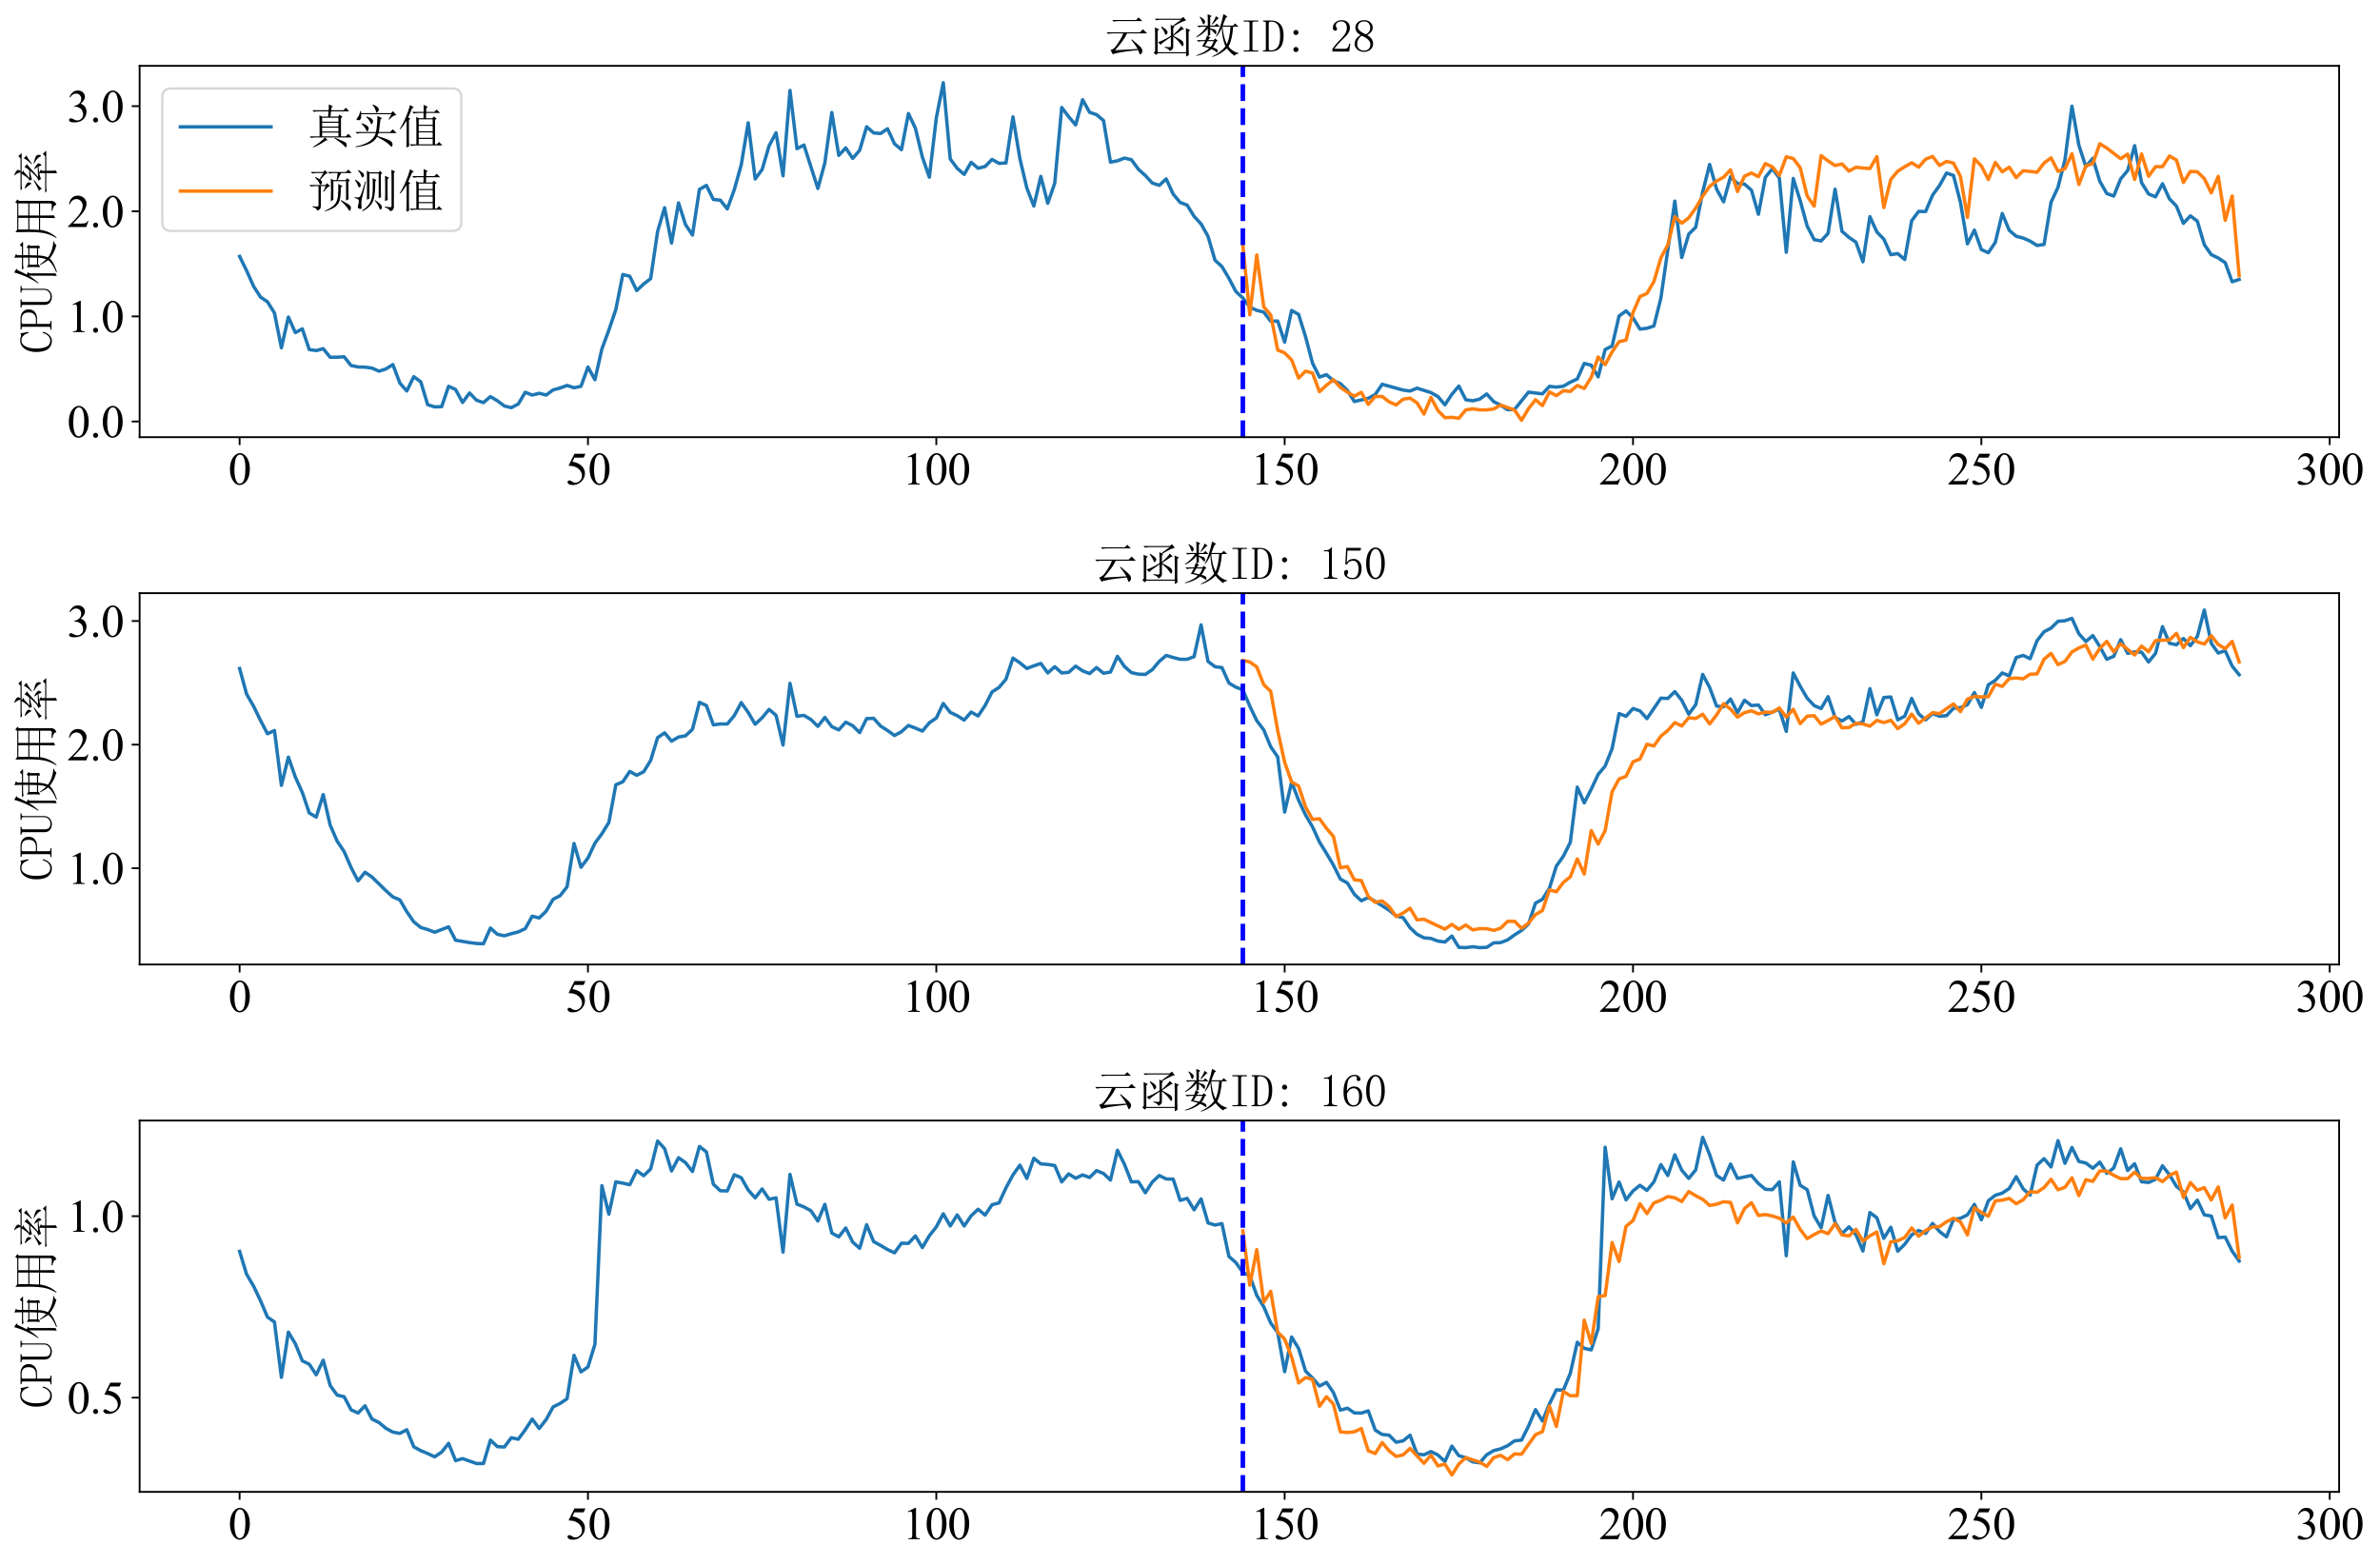 <?xml version="1.0" encoding="utf-8" standalone="no"?>
<!DOCTYPE svg PUBLIC "-//W3C//DTD SVG 1.1//EN"
  "http://www.w3.org/Graphics/SVG/1.1/DTD/svg11.dtd">
<svg xmlns:xlink="http://www.w3.org/1999/xlink" width="1050.602pt" height="690.954pt" viewBox="0 0 1050.602 690.954" xmlns="http://www.w3.org/2000/svg" version="1.1">
 <defs>
  <style type="text/css">*{stroke-linejoin: round; stroke-linecap: butt}</style>
 </defs>
 <g id="figure_1">
  <g id="patch_1">
   <path d="M 0 690.954 
L 1050.602 690.954 
L 1050.602 0 
L 0 0 
z
" style="fill: #ffffff"/>
  </g>
  <g id="axes_1">
   <g id="patch_2">
    <path d="M 61.638 192.988 
L 1032.554 192.988 
L 1032.554 29.059 
L 61.638 29.059 
z
" style="fill: #ffffff"/>
   </g>
   <g id="matplotlib.axis_1">
    <g id="xtick_1">
     <g id="line2d_1">
      <defs>
       <path id="mcf816de10b" d="M 0 0 
L 0 3.5 
" style="stroke: #000000; stroke-width: 0.8"/>
      </defs>
      <g>
       <use xlink:href="#mcf816de10b" x="105.77" y="192.988" style="stroke: #000000; stroke-width: 0.8"/>
      </g>
     </g>
     <g id="text_1">
      <!-- 0 -->
      <g transform="translate(100.77 213.876) scale(0.2 -0.2)">
       <defs>
        <path id="TimesNewRomanPSMT-30" d="M 231 2094 
Q 231 2819 450 3342 
Q 669 3866 1031 4122 
Q 1313 4325 1613 4325 
Q 2100 4325 2488 3828 
Q 2972 3213 2972 2159 
Q 2972 1422 2759 906 
Q 2547 391 2217 158 
Q 1888 -75 1581 -75 
Q 975 -75 572 641 
Q 231 1244 231 2094 
z
M 844 2016 
Q 844 1141 1059 588 
Q 1238 122 1591 122 
Q 1759 122 1940 273 
Q 2122 425 2216 781 
Q 2359 1319 2359 2297 
Q 2359 3022 2209 3506 
Q 2097 3866 1919 4016 
Q 1791 4119 1609 4119 
Q 1397 4119 1231 3928 
Q 1006 3669 925 3112 
Q 844 2556 844 2016 
z
" transform="scale(0.016)"/>
       </defs>
       <use xlink:href="#TimesNewRomanPSMT-30"/>
      </g>
     </g>
    </g>
    <g id="xtick_2">
     <g id="line2d_2">
      <g>
       <use xlink:href="#mcf816de10b" x="259.542" y="192.988" style="stroke: #000000; stroke-width: 0.8"/>
      </g>
     </g>
     <g id="text_2">
      <!-- 50 -->
      <g transform="translate(249.542 213.876) scale(0.2 -0.2)">
       <defs>
        <path id="TimesNewRomanPSMT-35" d="M 2778 4238 
L 2534 3706 
L 1259 3706 
L 981 3138 
Q 1809 3016 2294 2522 
Q 2709 2097 2709 1522 
Q 2709 1188 2573 903 
Q 2438 619 2231 419 
Q 2025 219 1772 97 
Q 1413 -75 1034 -75 
Q 653 -75 479 54 
Q 306 184 306 341 
Q 306 428 378 495 
Q 450 563 559 563 
Q 641 563 702 538 
Q 763 513 909 409 
Q 1144 247 1384 247 
Q 1750 247 2026 523 
Q 2303 800 2303 1197 
Q 2303 1581 2056 1914 
Q 1809 2247 1375 2428 
Q 1034 2569 447 2591 
L 1259 4238 
L 2778 4238 
z
" transform="scale(0.016)"/>
       </defs>
       <use xlink:href="#TimesNewRomanPSMT-35"/>
       <use xlink:href="#TimesNewRomanPSMT-30" x="50"/>
      </g>
     </g>
    </g>
    <g id="xtick_3">
     <g id="line2d_3">
      <g>
       <use xlink:href="#mcf816de10b" x="413.314" y="192.988" style="stroke: #000000; stroke-width: 0.8"/>
      </g>
     </g>
     <g id="text_3">
      <!-- 100 -->
      <g transform="translate(398.314 213.876) scale(0.2 -0.2)">
       <defs>
        <path id="TimesNewRomanPSMT-31" d="M 750 3822 
L 1781 4325 
L 1884 4325 
L 1884 747 
Q 1884 391 1914 303 
Q 1944 216 2037 169 
Q 2131 122 2419 116 
L 2419 0 
L 825 0 
L 825 116 
Q 1125 122 1212 167 
Q 1300 213 1334 289 
Q 1369 366 1369 747 
L 1369 3034 
Q 1369 3497 1338 3628 
Q 1316 3728 1258 3775 
Q 1200 3822 1119 3822 
Q 1003 3822 797 3725 
L 750 3822 
z
" transform="scale(0.016)"/>
       </defs>
       <use xlink:href="#TimesNewRomanPSMT-31"/>
       <use xlink:href="#TimesNewRomanPSMT-30" x="50"/>
       <use xlink:href="#TimesNewRomanPSMT-30" x="100"/>
      </g>
     </g>
    </g>
    <g id="xtick_4">
     <g id="line2d_4">
      <g>
       <use xlink:href="#mcf816de10b" x="567.086" y="192.988" style="stroke: #000000; stroke-width: 0.8"/>
      </g>
     </g>
     <g id="text_4">
      <!-- 150 -->
      <g transform="translate(552.086 213.876) scale(0.2 -0.2)">
       <use xlink:href="#TimesNewRomanPSMT-31"/>
       <use xlink:href="#TimesNewRomanPSMT-35" x="50"/>
       <use xlink:href="#TimesNewRomanPSMT-30" x="100"/>
      </g>
     </g>
    </g>
    <g id="xtick_5">
     <g id="line2d_5">
      <g>
       <use xlink:href="#mcf816de10b" x="720.858" y="192.988" style="stroke: #000000; stroke-width: 0.8"/>
      </g>
     </g>
     <g id="text_5">
      <!-- 200 -->
      <g transform="translate(705.858 213.876) scale(0.2 -0.2)">
       <defs>
        <path id="TimesNewRomanPSMT-32" d="M 2934 816 
L 2638 0 
L 138 0 
L 138 116 
Q 1241 1122 1691 1759 
Q 2141 2397 2141 2925 
Q 2141 3328 1894 3587 
Q 1647 3847 1303 3847 
Q 991 3847 742 3664 
Q 494 3481 375 3128 
L 259 3128 
Q 338 3706 661 4015 
Q 984 4325 1469 4325 
Q 1984 4325 2329 3994 
Q 2675 3663 2675 3213 
Q 2675 2891 2525 2569 
Q 2294 2063 1775 1497 
Q 997 647 803 472 
L 1909 472 
Q 2247 472 2383 497 
Q 2519 522 2628 598 
Q 2738 675 2819 816 
L 2934 816 
z
" transform="scale(0.016)"/>
       </defs>
       <use xlink:href="#TimesNewRomanPSMT-32"/>
       <use xlink:href="#TimesNewRomanPSMT-30" x="50"/>
       <use xlink:href="#TimesNewRomanPSMT-30" x="100"/>
      </g>
     </g>
    </g>
    <g id="xtick_6">
     <g id="line2d_6">
      <g>
       <use xlink:href="#mcf816de10b" x="874.63" y="192.988" style="stroke: #000000; stroke-width: 0.8"/>
      </g>
     </g>
     <g id="text_6">
      <!-- 250 -->
      <g transform="translate(859.63 213.876) scale(0.2 -0.2)">
       <use xlink:href="#TimesNewRomanPSMT-32"/>
       <use xlink:href="#TimesNewRomanPSMT-35" x="50"/>
       <use xlink:href="#TimesNewRomanPSMT-30" x="100"/>
      </g>
     </g>
    </g>
    <g id="xtick_7">
     <g id="line2d_7">
      <g>
       <use xlink:href="#mcf816de10b" x="1028.402" y="192.988" style="stroke: #000000; stroke-width: 0.8"/>
      </g>
     </g>
     <g id="text_7">
      <!-- 300 -->
      <g transform="translate(1013.402 213.876) scale(0.2 -0.2)">
       <defs>
        <path id="TimesNewRomanPSMT-33" d="M 325 3431 
Q 506 3859 782 4092 
Q 1059 4325 1472 4325 
Q 1981 4325 2253 3994 
Q 2459 3747 2459 3466 
Q 2459 3003 1878 2509 
Q 2269 2356 2469 2072 
Q 2669 1788 2669 1403 
Q 2669 853 2319 450 
Q 1863 -75 997 -75 
Q 569 -75 414 31 
Q 259 138 259 259 
Q 259 350 332 419 
Q 406 488 509 488 
Q 588 488 669 463 
Q 722 447 909 348 
Q 1097 250 1169 231 
Q 1284 197 1416 197 
Q 1734 197 1970 444 
Q 2206 691 2206 1028 
Q 2206 1275 2097 1509 
Q 2016 1684 1919 1775 
Q 1784 1900 1550 2001 
Q 1316 2103 1072 2103 
L 972 2103 
L 972 2197 
Q 1219 2228 1467 2375 
Q 1716 2522 1828 2728 
Q 1941 2934 1941 3181 
Q 1941 3503 1739 3701 
Q 1538 3900 1238 3900 
Q 753 3900 428 3381 
L 325 3431 
z
" transform="scale(0.016)"/>
       </defs>
       <use xlink:href="#TimesNewRomanPSMT-33"/>
       <use xlink:href="#TimesNewRomanPSMT-30" x="50"/>
       <use xlink:href="#TimesNewRomanPSMT-30" x="100"/>
      </g>
     </g>
    </g>
   </g>
   <g id="matplotlib.axis_2">
    <g id="ytick_1">
     <g id="line2d_8">
      <defs>
       <path id="m328fc1c091" d="M 0 0 
L -3.5 0 
" style="stroke: #000000; stroke-width: 0.8"/>
      </defs>
      <g>
       <use xlink:href="#m328fc1c091" x="61.638" y="186.072" style="stroke: #000000; stroke-width: 0.8"/>
      </g>
     </g>
     <g id="text_8">
      <!-- 0.0 -->
      <g transform="translate(29.637 193.015) scale(0.2 -0.2)">
       <defs>
        <path id="TimesNewRomanPSMT-2e" d="M 800 606 
Q 947 606 1047 504 
Q 1147 403 1147 259 
Q 1147 116 1045 14 
Q 944 -88 800 -88 
Q 656 -88 554 14 
Q 453 116 453 259 
Q 453 406 554 506 
Q 656 606 800 606 
z
" transform="scale(0.016)"/>
       </defs>
       <use xlink:href="#TimesNewRomanPSMT-30"/>
       <use xlink:href="#TimesNewRomanPSMT-2e" x="50"/>
       <use xlink:href="#TimesNewRomanPSMT-30" x="75"/>
      </g>
     </g>
    </g>
    <g id="ytick_2">
     <g id="line2d_9">
      <g>
       <use xlink:href="#m328fc1c091" x="61.638" y="139.666" style="stroke: #000000; stroke-width: 0.8"/>
      </g>
     </g>
     <g id="text_9">
      <!-- 1.0 -->
      <g transform="translate(29.637 146.61) scale(0.2 -0.2)">
       <use xlink:href="#TimesNewRomanPSMT-31"/>
       <use xlink:href="#TimesNewRomanPSMT-2e" x="50"/>
       <use xlink:href="#TimesNewRomanPSMT-30" x="75"/>
      </g>
     </g>
    </g>
    <g id="ytick_3">
     <g id="line2d_10">
      <g>
       <use xlink:href="#m328fc1c091" x="61.638" y="93.26" style="stroke: #000000; stroke-width: 0.8"/>
      </g>
     </g>
     <g id="text_10">
      <!-- 2.0 -->
      <g transform="translate(29.637 100.204) scale(0.2 -0.2)">
       <use xlink:href="#TimesNewRomanPSMT-32"/>
       <use xlink:href="#TimesNewRomanPSMT-2e" x="50"/>
       <use xlink:href="#TimesNewRomanPSMT-30" x="75"/>
      </g>
     </g>
    </g>
    <g id="ytick_4">
     <g id="line2d_11">
      <g>
       <use xlink:href="#m328fc1c091" x="61.638" y="46.855" style="stroke: #000000; stroke-width: 0.8"/>
      </g>
     </g>
     <g id="text_11">
      <!-- 3.0 -->
      <g transform="translate(29.637 53.798) scale(0.2 -0.2)">
       <use xlink:href="#TimesNewRomanPSMT-33"/>
       <use xlink:href="#TimesNewRomanPSMT-2e" x="50"/>
       <use xlink:href="#TimesNewRomanPSMT-30" x="75"/>
      </g>
     </g>
    </g>
    <g id="text_12">
     <!-- CPU使用率 -->
     <g transform="translate(23.059 156.024) rotate(-90) scale(0.2 -0.2)">
      <defs>
       <path id="SimSun-43" d="M 1725 50 
Q 1025 50 612 575 
Q 200 1100 200 2225 
Q 200 3175 637 3800 
Q 1075 4425 1825 4425 
Q 2000 4425 2175 4375 
Q 2350 4300 2475 4300 
Q 2575 4300 2637 4325 
Q 2700 4350 2750 4425 
L 2975 3325 
L 2825 3275 
Q 2675 3750 2425 4000 
Q 2175 4250 1775 4250 
Q 1250 4250 962 3675 
Q 675 3100 675 2250 
Q 675 1325 925 800 
Q 1175 275 1750 275 
Q 2150 275 2437 562 
Q 2725 850 2825 1325 
L 2975 1250 
Q 2850 725 2512 387 
Q 2175 50 1725 50 
z
" transform="scale(0.016)"/>
       <path id="SimSun-50" d="M 950 2100 
L 950 450 
Q 950 350 1012 300 
Q 1075 250 1175 250 
L 1350 250 
L 1350 100 
L 150 100 
L 150 250 
L 325 250 
Q 450 250 500 300 
Q 550 350 550 450 
L 550 4025 
Q 550 4125 500 4175 
Q 450 4225 325 4225 
L 175 4225 
L 175 4375 
L 1650 4375 
Q 2275 4375 2612 4062 
Q 2950 3750 2950 3275 
Q 2950 2700 2587 2400 
Q 2225 2100 1725 2100 
L 950 2100 
z
M 1575 2250 
Q 1950 2250 2237 2475 
Q 2525 2700 2525 3250 
Q 2525 3750 2287 3987 
Q 2050 4225 1525 4225 
L 1175 4225 
Q 1075 4225 1012 4175 
Q 950 4125 950 4025 
L 950 2250 
L 1575 2250 
z
" transform="scale(0.016)"/>
       <path id="SimSun-55" d="M 1625 250 
Q 2000 250 2262 500 
Q 2525 750 2525 1125 
L 2525 4025 
Q 2525 4125 2475 4175 
Q 2425 4225 2300 4225 
L 2150 4225 
L 2150 4375 
L 3050 4375 
L 3050 4225 
L 2900 4225 
Q 2800 4225 2737 4175 
Q 2675 4125 2675 4025 
L 2675 1125 
Q 2675 625 2337 337 
Q 2000 50 1575 50 
Q 1125 50 787 300 
Q 450 550 450 1100 
L 450 4025 
Q 450 4125 400 4175 
Q 350 4225 225 4225 
L 100 4225 
L 100 4375 
L 1200 4375 
L 1200 4225 
L 1075 4225 
Q 975 4225 912 4175 
Q 850 4125 850 4025 
L 850 1100 
Q 850 600 1062 425 
Q 1275 250 1625 250 
z
" transform="scale(0.016)"/>
       <path id="SimSun-4f7f" d="M 2875 3150 
L 2875 2100 
L 3825 2100 
Q 3850 2825 3850 3150 
L 2875 3150 
z
M 4175 3150 
Q 4175 2800 4150 2100 
L 5150 2100 
L 5150 3150 
L 4175 3150 
z
M 5475 3100 
L 5475 2425 
Q 5475 2100 5500 1800 
L 5150 1675 
L 5150 1950 
L 4150 1950 
Q 4125 1175 3875 600 
Q 4275 275 4875 75 
Q 5475 -125 6075 -150 
L 6075 -250 
Q 5700 -300 5600 -575 
Q 4525 -325 3725 350 
Q 3425 25 2925 -225 
Q 2425 -475 1875 -650 
L 1825 -550 
Q 2400 -325 2850 -25 
Q 3300 275 3500 575 
Q 3200 925 2825 1650 
L 2900 1700 
Q 3325 1100 3625 825 
Q 3800 1300 3825 1950 
L 2875 1950 
L 2875 1825 
L 2525 1675 
Q 2550 2075 2550 2562 
Q 2550 3050 2525 3500 
L 2875 3300 
L 3850 3300 
L 3850 4025 
L 2975 4025 
Q 2650 4025 2375 3950 
L 2150 4175 
L 3850 4175 
L 3850 4525 
Q 3850 4775 3825 5225 
L 4350 5000 
L 4175 4825 
L 4175 4175 
L 5300 4175 
L 5600 4475 
L 6050 4025 
L 4175 4025 
L 4175 3300 
L 5100 3300 
L 5275 3525 
L 5650 3225 
L 5475 3100 
z
M 1675 3175 
L 1675 -450 
L 1325 -625 
Q 1350 -75 1350 350 
L 1350 3200 
Q 900 2475 350 1900 
L 275 1950 
Q 700 2525 1112 3400 
Q 1525 4275 1800 5250 
L 2325 4925 
L 2125 4800 
Q 1725 3925 1500 3525 
L 1875 3325 
L 1675 3175 
z
" transform="scale(0.016)"/>
       <path id="SimSun-7528" d="M 3400 3150 
L 3400 1825 
L 5075 1825 
L 5075 3150 
L 3400 3150 
z
M 4075 100 
Q 4725 50 4900 62 
Q 5075 75 5075 400 
L 5075 1675 
L 3400 1675 
Q 3400 75 3425 -225 
L 3050 -400 
Q 3075 1025 3075 1675 
L 1425 1675 
Q 1250 350 375 -600 
L 300 -550 
Q 775 225 950 1025 
Q 1125 1825 1125 3225 
Q 1125 4625 1100 5075 
L 1475 4825 
L 5050 4825 
L 5225 5100 
L 5625 4800 
L 5425 4600 
L 5425 225 
Q 5450 -400 4875 -575 
Q 4825 -150 4075 -25 
L 4075 100 
z
M 1475 4675 
L 1475 3300 
L 3075 3300 
L 3075 4675 
L 1475 4675 
z
M 3400 4675 
L 3400 3300 
L 5075 3300 
L 5075 4675 
L 3400 4675 
z
M 1475 3150 
Q 1450 2100 1425 1825 
L 3075 1825 
L 3075 3150 
L 1475 3150 
z
" transform="scale(0.016)"/>
       <path id="SimSun-7387" d="M 875 3725 
L 925 3800 
Q 1375 3650 1550 3525 
Q 1725 3400 1725 3250 
Q 1725 3175 1662 3025 
Q 1600 2875 1550 2875 
Q 1500 2875 1425 3050 
Q 1275 3325 875 3725 
z
M 550 1850 
Q 875 1925 2000 2575 
L 2050 2500 
Q 1675 2225 1337 1937 
Q 1000 1650 875 1425 
L 550 1850 
z
M 5200 3450 
Q 4800 3150 4275 2800 
L 4225 2875 
Q 4775 3400 5050 3925 
L 5450 3525 
L 5200 3450 
z
M 4325 2500 
L 4350 2575 
Q 5225 2350 5375 2212 
Q 5525 2075 5525 1900 
Q 5525 1775 5487 1662 
Q 5450 1550 5400 1550 
Q 5325 1550 5200 1800 
Q 4975 2150 4325 2500 
z
M 3150 3900 
Q 2500 3300 2300 3150 
Q 2800 3150 3400 3175 
Q 3700 3500 3850 3825 
L 4250 3450 
Q 4050 3400 3450 2825 
Q 2850 2250 2475 1950 
Q 3150 1975 3850 2000 
Q 3750 2175 3550 2450 
L 3600 2500 
Q 4050 2250 4200 2100 
Q 4350 1950 4350 1850 
Q 4350 1775 4250 1625 
Q 4150 1475 4100 1475 
Q 4075 1475 4050 1550 
Q 4000 1700 3900 1900 
Q 3650 1875 3075 1800 
L 3500 1550 
L 3325 1425 
L 3325 975 
L 5325 975 
L 5650 1300 
L 6100 825 
L 3325 825 
Q 3325 -275 3350 -525 
L 2975 -650 
Q 3000 0 3000 825 
L 1125 825 
Q 800 825 525 750 
L 300 975 
L 3000 975 
L 3000 1775 
Q 2450 1700 2200 1525 
L 1950 1950 
Q 2275 1950 2675 2350 
Q 3075 2750 3325 3050 
Q 2400 2950 2150 2775 
L 1950 3175 
Q 2150 3150 2475 3575 
Q 2800 4000 2900 4225 
L 1450 4225 
Q 1125 4225 850 4150 
L 625 4375 
L 3100 4375 
Q 3050 4800 2675 5200 
L 2725 5250 
Q 3225 5050 3337 4912 
Q 3450 4775 3450 4700 
Q 3450 4550 3250 4375 
L 5025 4375 
L 5350 4675 
L 5775 4225 
L 3050 4225 
L 3375 3950 
L 3150 3900 
z
" transform="scale(0.016)"/>
      </defs>
      <use xlink:href="#SimSun-43"/>
      <use xlink:href="#SimSun-50" x="50"/>
      <use xlink:href="#SimSun-55" x="100"/>
      <use xlink:href="#SimSun-4f7f" x="150"/>
      <use xlink:href="#SimSun-7528" x="250"/>
      <use xlink:href="#SimSun-7387" x="350"/>
     </g>
    </g>
   </g>
   <g id="line2d_12">
    <path d="M 105.77 113.196 
L 108.846 119.452 
L 111.921 126.347 
L 114.996 131.137 
L 118.072 133.234 
L 121.147 138.125 
L 124.223 153.523 
L 127.298 139.963 
L 130.374 146.84 
L 133.449 145.165 
L 136.524 154.33 
L 139.6 154.766 
L 142.675 153.922 
L 145.751 157.718 
L 148.826 157.699 
L 151.902 157.495 
L 154.977 161.356 
L 158.053 161.987 
L 161.128 162.08 
L 164.203 162.498 
L 167.279 163.862 
L 170.354 162.878 
L 173.43 160.938 
L 176.505 169.096 
L 179.581 172.6 
L 182.656 166.284 
L 185.732 168.549 
L 188.807 178.675 
L 191.882 179.617 
L 194.958 179.51 
L 198.033 170.516 
L 201.109 171.955 
L 204.184 177.668 
L 207.26 173.477 
L 210.335 176.674 
L 213.411 177.737 
L 216.486 175.083 
L 219.561 176.925 
L 222.637 179.227 
L 225.712 179.974 
L 228.788 178.331 
L 231.863 173.175 
L 234.939 174.414 
L 238.014 173.616 
L 241.089 174.396 
L 244.165 172.131 
L 247.24 171.287 
L 250.316 170.154 
L 253.391 171.175 
L 256.467 170.535 
L 259.542 162.033 
L 262.618 167.63 
L 265.693 154.038 
L 268.768 145.74 
L 271.844 136.65 
L 274.919 121.196 
L 277.995 121.957 
L 281.07 128.269 
L 284.146 125.354 
L 287.221 122.997 
L 290.297 102.128 
L 293.372 91.72 
L 296.447 107.275 
L 299.523 89.566 
L 302.598 99.14 
L 305.674 103.748 
L 308.749 83.612 
L 311.825 81.854 
L 314.9 88.063 
L 317.975 88.369 
L 321.051 92.211 
L 324.126 83.775 
L 327.202 72.781 
L 330.277 54.233 
L 333.353 79.009 
L 336.428 74.837 
L 339.504 64.368 
L 342.579 58.623 
L 345.654 77.594 
L 348.73 39.949 
L 351.805 65.64 
L 354.881 64.029 
L 361.032 83.19 
L 364.107 71.918 
L 367.183 49.681 
L 370.258 68.591 
L 373.333 65.301 
L 376.409 69.941 
L 379.484 66.336 
L 382.56 55.955 
L 385.635 58.669 
L 388.711 58.929 
L 391.786 56.85 
L 394.862 63.477 
L 397.937 66.076 
L 401.012 50.126 
L 404.088 56.641 
L 407.163 69.329 
L 410.239 78.206 
L 413.314 52.084 
L 416.39 36.511 
L 419.465 70.183 
L 422.54 74.308 
L 425.616 76.981 
L 428.691 71.663 
L 431.767 74.28 
L 434.842 73.501 
L 437.918 70.373 
L 440.993 72.118 
L 444.069 71.941 
L 447.144 51.602 
L 450.219 70.094 
L 453.295 83.051 
L 456.37 90.958 
L 459.446 77.886 
L 462.521 89.715 
L 465.597 80.823 
L 468.672 47.439 
L 471.748 51.523 
L 474.823 55.129 
L 477.898 44.019 
L 480.974 49.574 
L 484.049 50.613 
L 487.125 53.212 
L 490.2 71.579 
L 493.276 70.995 
L 496.351 69.797 
L 499.427 70.494 
L 502.502 74.698 
L 505.577 77.482 
L 508.653 80.796 
L 511.728 81.826 
L 514.804 78.986 
L 517.879 85.696 
L 520.955 89.385 
L 524.03 90.522 
L 527.105 95.511 
L 530.181 98.852 
L 533.256 104.309 
L 536.332 114.867 
L 539.407 117.688 
L 542.483 122.867 
L 545.558 128.71 
L 548.634 131.54 
L 551.709 135.591 
L 554.784 136.998 
L 557.86 137.791 
L 560.935 141.801 
L 564.011 141.717 
L 567.086 151.017 
L 570.162 137.039 
L 573.237 138.78 
L 576.313 148.659 
L 579.388 160.307 
L 582.463 166.451 
L 585.539 165.412 
L 588.614 168.048 
L 591.69 169.356 
L 594.765 172.345 
L 597.841 177.25 
L 603.992 175.848 
L 607.067 174.15 
L 610.142 169.644 
L 619.369 172.206 
L 622.444 172.623 
L 625.52 171.356 
L 631.67 173.319 
L 634.746 175.06 
L 637.821 178.712 
L 640.897 174.08 
L 643.972 170.442 
L 647.048 176.48 
L 650.123 176.93 
L 653.199 176.187 
L 656.274 173.923 
L 659.349 177.292 
L 662.425 178.86 
L 665.5 180.883 
L 668.576 180.758 
L 674.727 173.115 
L 680.878 173.876 
L 683.953 170.563 
L 687.028 170.869 
L 690.104 170.507 
L 693.179 168.716 
L 696.255 167.314 
L 699.33 160.423 
L 702.406 161.217 
L 705.481 166.358 
L 708.556 154.298 
L 711.632 152.743 
L 714.707 139.503 
L 717.783 137.253 
L 720.858 140.297 
L 723.934 145.29 
L 727.009 144.919 
L 730.085 143.898 
L 733.16 131.619 
L 739.311 88.773 
L 742.386 113.679 
L 745.462 103.353 
L 748.537 100.314 
L 751.613 84.763 
L 754.688 72.61 
L 757.764 83.496 
L 760.839 89.084 
L 763.914 78.011 
L 766.99 81.074 
L 770.065 81.241 
L 773.141 83.951 
L 776.216 94.583 
L 779.292 78.267 
L 782.367 74.475 
L 785.443 78.568 
L 788.518 111.368 
L 791.593 78.791 
L 794.669 88.62 
L 797.744 99.808 
L 800.82 105.767 
L 803.895 106.37 
L 806.971 103.005 
L 810.046 83.524 
L 813.121 102.128 
L 816.197 104.792 
L 819.272 106.903 
L 822.348 115.558 
L 825.423 95.636 
L 828.499 102.402 
L 831.574 105.558 
L 834.65 112.426 
L 837.725 111.939 
L 840.8 114.56 
L 843.876 97.427 
L 846.951 93.325 
L 850.027 93.381 
L 853.102 86.142 
L 856.178 81.882 
L 859.253 76.369 
L 862.329 77.482 
L 865.404 89.26 
L 868.479 107.641 
L 871.555 101.585 
L 874.63 110.17 
L 877.706 111.567 
L 880.781 106.996 
L 883.857 94.249 
L 886.932 101.66 
L 890.008 104.305 
L 893.083 105.094 
L 896.158 106.439 
L 899.234 108.365 
L 902.309 107.901 
L 905.385 89.311 
L 908.46 82.689 
L 911.536 70.507 
L 914.611 46.878 
L 917.686 64.159 
L 920.762 73.584 
L 923.837 69.909 
L 926.913 80.016 
L 929.988 85.418 
L 933.064 86.559 
L 936.139 78.958 
L 939.215 75.306 
L 942.29 64.322 
L 945.365 80.684 
L 948.441 85.613 
L 951.516 86.893 
L 954.592 81.111 
L 957.667 87.803 
L 960.743 90.986 
L 963.818 98.597 
L 966.894 95.302 
L 969.969 97.622 
L 973.044 108.036 
L 976.12 112.416 
L 979.195 113.883 
L 982.271 115.943 
L 985.346 124.389 
L 988.422 123.35 
L 988.422 123.35 
" clip-path="url(#pccc1c88944)" style="fill: none; stroke: #1f77b4; stroke-width: 1.5; stroke-linecap: square"/>
   </g>
   <g id="line2d_13">
    <path d="M 548.634 108.333 
L 551.709 138.989 
L 554.784 112.548 
L 557.86 135.489 
L 560.935 138.999 
L 564.011 154.501 
L 567.086 155.791 
L 570.162 158.879 
L 573.237 166.905 
L 576.313 163.827 
L 579.388 164.679 
L 582.463 172.926 
L 585.539 170.063 
L 588.614 167.6 
L 591.69 171.015 
L 594.765 173.122 
L 597.841 174.892 
L 600.916 173.209 
L 603.992 178.521 
L 607.067 175.039 
L 610.142 175.021 
L 613.218 177.4 
L 616.293 178.761 
L 619.369 176.224 
L 622.444 175.772 
L 625.52 177.847 
L 628.595 182.796 
L 631.67 175.457 
L 634.746 181.233 
L 637.821 184.386 
L 640.897 184.225 
L 643.972 184.647 
L 647.048 180.957 
L 650.123 180.494 
L 653.199 180.93 
L 656.274 180.972 
L 659.349 180.541 
L 662.425 178.786 
L 668.576 181.048 
L 671.651 185.537 
L 674.727 180.405 
L 677.802 176.472 
L 680.878 179.048 
L 683.953 173.031 
L 687.028 174.649 
L 690.104 172.492 
L 693.179 172.795 
L 696.255 170.174 
L 699.33 171.494 
L 702.406 166.606 
L 705.481 157.59 
L 708.556 160.958 
L 711.632 155.331 
L 714.707 150.842 
L 717.783 150.129 
L 720.858 137.961 
L 723.934 130.897 
L 727.009 129.545 
L 730.085 124.284 
L 733.16 113.85 
L 736.235 108.083 
L 739.311 95.643 
L 742.386 98.533 
L 745.462 96.176 
L 748.537 91.835 
L 751.613 86.603 
L 754.688 82.275 
L 757.764 79.891 
L 760.839 78.228 
L 763.914 74.976 
L 766.99 84.543 
L 770.065 77.767 
L 773.141 76.395 
L 776.216 77.983 
L 779.292 72.227 
L 782.367 73.666 
L 785.443 77.427 
L 788.518 69.21 
L 791.593 69.977 
L 794.669 74.046 
L 797.744 86.55 
L 800.82 90.99 
L 803.895 68.67 
L 806.971 71.03 
L 810.046 73.06 
L 813.121 72.371 
L 816.197 75.541 
L 819.272 73.826 
L 822.348 74.186 
L 825.423 74.409 
L 828.499 69.171 
L 831.574 91.597 
L 834.65 79.214 
L 837.725 75.577 
L 840.8 73.603 
L 843.876 71.87 
L 846.951 73.804 
L 850.027 70.277 
L 853.102 69.058 
L 856.178 73.058 
L 859.253 71.252 
L 862.329 71.999 
L 865.404 77.908 
L 868.479 96.006 
L 871.555 70.112 
L 874.63 73.258 
L 877.706 79.23 
L 880.781 71.733 
L 883.857 75.826 
L 886.932 73.811 
L 890.008 78.412 
L 893.083 75.356 
L 899.234 76.035 
L 902.309 71.971 
L 905.385 69.668 
L 908.46 75.637 
L 911.536 74.446 
L 914.611 67.912 
L 917.686 81.42 
L 920.762 73.254 
L 923.837 72.181 
L 926.913 63.456 
L 929.988 65.351 
L 936.139 70.05 
L 939.215 68.046 
L 942.29 79.206 
L 945.365 67.986 
L 948.441 77.787 
L 951.516 73.605 
L 954.592 73.56 
L 957.667 68.883 
L 960.743 70.628 
L 963.818 80.546 
L 966.894 75.685 
L 969.969 75.83 
L 973.044 78.843 
L 976.12 85.163 
L 979.195 77.831 
L 982.271 97.26 
L 985.346 86.508 
L 988.422 121.671 
L 988.422 121.671 
" clip-path="url(#pccc1c88944)" style="fill: none; stroke: #ff7f0e; stroke-width: 1.5; stroke-linecap: square"/>
   </g>
   <g id="line2d_14">
    <path d="M 548.634 192.988 
L 548.634 29.059 
" clip-path="url(#pccc1c88944)" style="fill: none; stroke-dasharray: 7.4,3.2; stroke-dashoffset: 0; stroke: #0000ff; stroke-width: 2"/>
   </g>
   <g id="patch_3">
    <path d="M 61.638 192.988 
L 61.638 29.059 
" style="fill: none; stroke: #000000; stroke-width: 0.8; stroke-linejoin: miter; stroke-linecap: square"/>
   </g>
   <g id="patch_4">
    <path d="M 1032.554 192.988 
L 1032.554 29.059 
" style="fill: none; stroke: #000000; stroke-width: 0.8; stroke-linejoin: miter; stroke-linecap: square"/>
   </g>
   <g id="patch_5">
    <path d="M 61.638 192.988 
L 1032.554 192.988 
" style="fill: none; stroke: #000000; stroke-width: 0.8; stroke-linejoin: miter; stroke-linecap: square"/>
   </g>
   <g id="patch_6">
    <path d="M 61.638 29.059 
L 1032.554 29.059 
" style="fill: none; stroke: #000000; stroke-width: 0.8; stroke-linejoin: miter; stroke-linecap: square"/>
   </g>
   <g id="text_13">
    <!-- 云函数ID: 28 -->
    <g transform="translate(487.096 23.059) scale(0.2 -0.2)">
     <defs>
      <path id="SimSun-4e91" d="M 1200 4450 
L 4500 4450 
L 4850 4800 
L 5350 4300 
L 1975 4300 
Q 1700 4300 1425 4225 
L 1200 4450 
z
M 1600 275 
Q 2300 300 4725 450 
Q 4425 975 3850 1700 
L 3925 1775 
Q 5200 725 5287 500 
Q 5375 275 5375 175 
Q 5375 0 5250 -162 
Q 5125 -325 5075 -325 
Q 5025 -325 4975 -200 
Q 4875 50 4775 300 
Q 1650 -25 1300 -300 
L 975 300 
Q 1225 350 1462 550 
Q 1700 750 2150 1462 
Q 2600 2175 2725 2600 
L 1250 2600 
Q 925 2600 650 2525 
L 425 2750 
L 5025 2750 
L 5450 3175 
L 6025 2600 
L 3250 2600 
Q 3000 2025 2500 1375 
Q 2000 725 1600 275 
z
" transform="scale(0.016)"/>
      <path id="SimSun-51fd" d="M 3050 2275 
L 3050 3000 
Q 3050 3450 3025 3800 
L 3275 3625 
L 4450 4475 
L 1650 4475 
Q 1325 4475 1050 4400 
L 825 4625 
L 4450 4625 
L 4775 4875 
L 5150 4375 
Q 4875 4325 4550 4175 
Q 4225 4025 3400 3550 
L 3550 3450 
L 3375 3325 
L 3375 2400 
Q 4250 3225 4475 3600 
L 4875 3150 
L 4625 3125 
Q 3625 2425 3400 2275 
Q 4575 1675 4687 1487 
Q 4800 1300 4800 1150 
Q 4800 1025 4750 925 
Q 4700 825 4675 825 
Q 4575 825 4375 1150 
Q 4075 1600 3375 2150 
L 3375 725 
Q 3375 350 2875 150 
Q 2850 450 2200 650 
L 2200 750 
Q 2800 675 2925 700 
Q 3050 725 3050 850 
L 3050 2100 
Q 1850 1300 1625 1025 
L 1275 1400 
Q 1575 1475 2087 1725 
Q 2600 1975 3050 2275 
z
M 1700 3475 
L 1775 3550 
Q 2350 3200 2475 3025 
Q 2600 2850 2600 2775 
Q 2600 2650 2500 2525 
Q 2400 2400 2350 2400 
Q 2275 2400 2225 2575 
Q 2150 2875 1700 3475 
z
M 5150 0 
L 5150 2175 
Q 5150 2725 5125 3325 
L 5725 3050 
L 5500 2850 
L 5500 525 
Q 5500 100 5525 -400 
L 5150 -600 
L 5150 -150 
L 1250 -150 
L 1000 -375 
L 675 -50 
L 875 125 
L 875 2375 
Q 875 2800 850 3425 
L 1450 3150 
L 1225 2975 
L 1225 0 
L 5150 0 
z
" transform="scale(0.016)"/>
      <path id="SimSun-6570" d="M 1875 1525 
Q 1675 1200 1500 900 
Q 1825 825 2275 725 
Q 2500 975 2725 1525 
L 1875 1525 
z
M 850 4900 
Q 1325 4600 1425 4450 
Q 1525 4300 1525 4225 
Q 1525 4100 1437 3975 
Q 1350 3850 1300 3850 
Q 1225 3850 1150 4100 
Q 1050 4450 775 4850 
L 850 4900 
z
M 3000 4975 
L 3450 4675 
Q 3250 4625 3100 4425 
Q 2925 4225 2525 3825 
L 2450 3875 
Q 2925 4625 3000 4975 
z
M 1875 5250 
L 2425 5000 
L 2225 4825 
L 2225 3675 
L 2850 3675 
L 3125 3950 
L 3550 3525 
L 2225 3525 
L 2225 3300 
Q 2800 3175 2937 3062 
Q 3075 2950 3075 2775 
Q 3075 2700 3050 2587 
Q 3025 2475 2975 2475 
Q 2925 2475 2800 2650 
Q 2600 2925 2225 3175 
L 2225 2400 
L 1925 2200 
L 2275 2050 
Q 2150 2000 1950 1675 
L 2725 1675 
L 2900 1900 
L 3275 1575 
L 3050 1450 
Q 2800 875 2600 650 
Q 3000 550 3137 437 
Q 3275 325 3275 150 
Q 3275 -25 3200 -25 
Q 3125 -25 3025 75 
Q 2750 275 2400 425 
Q 1525 -275 325 -500 
L 300 -425 
Q 1450 -50 2100 550 
Q 1600 725 1125 800 
Q 1225 950 1525 1525 
L 1200 1525 
Q 875 1525 600 1450 
L 375 1675 
L 1575 1675 
Q 1675 1925 1775 2275 
L 1900 2225 
L 1900 3250 
Q 1225 2475 350 2050 
L 300 2125 
Q 1225 2775 1700 3525 
L 1250 3525 
Q 925 3525 650 3450 
L 425 3675 
L 1900 3675 
Q 1900 4575 1875 5250 
z
M 3925 3525 
Q 4050 2075 4525 1100 
Q 4925 1950 5025 3525 
L 3925 3525 
z
M 4050 5250 
L 4625 4925 
Q 4425 4850 4325 4625 
Q 4225 4400 3950 3675 
L 5375 3675 
L 5675 3975 
L 6125 3525 
L 5400 3525 
Q 5250 1675 4750 775 
Q 5325 75 6100 -100 
L 6100 -200 
Q 5625 -275 5600 -500 
Q 4950 -50 4525 525 
Q 3700 -275 2550 -650 
L 2500 -575 
Q 3650 -50 4325 800 
Q 3850 1975 3825 3375 
Q 3575 2725 3100 2150 
L 3025 2200 
Q 3625 3200 4050 5250 
z
" transform="scale(0.016)"/>
      <path id="SimSun-49" d="M 600 4225 
L 600 4375 
L 2600 4375 
L 2600 4225 
L 2025 4225 
Q 1925 4225 1862 4175 
Q 1800 4125 1800 4025 
L 1800 450 
Q 1800 350 1862 300 
Q 1925 250 2025 250 
L 2600 250 
L 2600 100 
L 600 100 
L 600 250 
L 1175 250 
Q 1300 250 1350 300 
Q 1400 350 1400 450 
L 1400 4025 
Q 1400 4125 1350 4175 
Q 1300 4225 1175 4225 
L 600 4225 
z
" transform="scale(0.016)"/>
      <path id="SimSun-44" d="M 2500 2275 
Q 2500 3350 2175 3787 
Q 1850 4225 1275 4225 
Q 1100 4225 1012 4175 
Q 925 4125 925 4025 
L 925 450 
Q 925 350 1000 300 
Q 1075 250 1200 250 
Q 1750 250 2125 662 
Q 2500 1075 2500 2275 
z
M 525 4025 
Q 525 4125 475 4175 
Q 425 4225 300 4225 
L 150 4225 
L 150 4375 
L 1275 4375 
Q 2050 4375 2512 3875 
Q 2975 3375 2975 2325 
Q 2975 1175 2525 637 
Q 2075 100 1200 100 
L 125 100 
L 125 250 
L 300 250 
Q 425 250 475 300 
Q 525 350 525 450 
L 525 4025 
z
" transform="scale(0.016)"/>
      <path id="SimSun-3a" d="M 1900 2725 
Q 1900 2575 1800 2475 
Q 1700 2375 1550 2375 
Q 1400 2375 1300 2475 
Q 1200 2575 1200 2725 
Q 1200 2875 1300 2975 
Q 1400 3075 1550 3075 
Q 1700 3075 1800 2975 
Q 1900 2875 1900 2725 
z
M 1900 375 
Q 1900 225 1800 125 
Q 1700 25 1550 25 
Q 1400 25 1300 125 
Q 1200 225 1200 375 
Q 1200 525 1300 625 
Q 1400 725 1550 725 
Q 1700 725 1800 625 
Q 1900 525 1900 375 
z
" transform="scale(0.016)"/>
      <path id="SimSun-20" d="M 0 0 
Q 0 0 0 0 
z
" transform="scale(0.016)"/>
      <path id="SimSun-32" d="M 2325 3325 
Q 2325 3775 2125 4012 
Q 1925 4250 1525 4250 
Q 1225 4250 1012 4087 
Q 800 3925 800 3675 
Q 800 3525 900 3425 
Q 975 3325 975 3225 
Q 975 3100 912 3037 
Q 850 2975 725 2975 
Q 575 2975 487 3062 
Q 400 3150 400 3350 
Q 400 3875 775 4150 
Q 1150 4425 1575 4425 
Q 2175 4425 2462 4125 
Q 2750 3825 2750 3375 
Q 2750 3075 2612 2775 
Q 2475 2475 2175 2200 
Q 1450 1500 1062 1062 
Q 675 625 600 475 
L 2075 475 
Q 2300 475 2450 650 
Q 2600 825 2650 1175 
L 2800 1175 
L 2650 100 
L 325 100 
L 325 425 
Q 450 650 737 1000 
Q 1025 1350 1500 1825 
Q 1925 2250 2125 2625 
Q 2325 3000 2325 3325 
z
" transform="scale(0.016)"/>
      <path id="SimSun-38" d="M 625 1125 
Q 625 725 887 475 
Q 1150 225 1550 225 
Q 2025 225 2237 475 
Q 2450 725 2450 1100 
Q 2450 1425 2150 1725 
Q 1850 2025 1250 2275 
Q 950 2075 787 1775 
Q 625 1475 625 1125 
z
M 2825 1175 
Q 2825 700 2475 375 
Q 2125 50 1550 50 
Q 1025 50 650 375 
Q 275 700 275 1125 
Q 275 1550 487 1850 
Q 700 2150 1100 2375 
Q 750 2550 562 2812 
Q 375 3075 375 3400 
Q 375 3825 700 4125 
Q 1025 4425 1600 4425 
Q 2125 4425 2450 4125 
Q 2775 3825 2775 3400 
Q 2775 3100 2587 2837 
Q 2400 2575 2000 2375 
Q 2425 2125 2625 1825 
Q 2825 1525 2825 1175 
z
M 2425 3375 
Q 2425 3725 2225 3987 
Q 2025 4250 1600 4250 
Q 1125 4250 925 4000 
Q 725 3750 725 3475 
Q 725 3200 1012 2937 
Q 1300 2675 1825 2475 
Q 2125 2625 2275 2850 
Q 2425 3075 2425 3375 
z
" transform="scale(0.016)"/>
     </defs>
     <use xlink:href="#SimSun-4e91"/>
     <use xlink:href="#SimSun-51fd" x="100"/>
     <use xlink:href="#SimSun-6570" x="200"/>
     <use xlink:href="#SimSun-49" x="300"/>
     <use xlink:href="#SimSun-44" x="350"/>
     <use xlink:href="#SimSun-3a" x="400"/>
     <use xlink:href="#SimSun-20" x="450"/>
     <use xlink:href="#SimSun-32" x="500"/>
     <use xlink:href="#SimSun-38" x="550"/>
    </g>
   </g>
   <g id="legend_1">
    <g id="patch_7">
     <path d="M 75.638 101.934 
L 199.637 101.934 
Q 203.637 101.934 203.637 97.934 
L 203.637 43.059 
Q 203.637 39.059 199.637 39.059 
L 75.638 39.059 
Q 71.638 39.059 71.638 43.059 
L 71.638 97.934 
Q 71.638 101.934 75.638 101.934 
z
" style="fill: #ffffff; opacity: 0.8; stroke: #cccccc; stroke-linejoin: miter"/>
    </g>
    <g id="line2d_15">
     <path d="M 79.638 55.997 
L 99.638 55.997 
L 119.638 55.997 
" style="fill: none; stroke: #1f77b4; stroke-width: 1.5; stroke-linecap: square"/>
    </g>
    <g id="text_14">
     <!-- 真实值 -->
     <g transform="translate(135.637 62.997) scale(0.2 -0.2)">
      <defs>
       <path id="SimSun-771f" d="M 2050 3450 
L 2050 2900 
L 4300 2900 
L 4300 3450 
L 2050 3450 
z
M 2050 2750 
L 2050 2225 
L 4300 2225 
L 4300 2750 
L 2050 2750 
z
M 2050 2075 
L 2050 1550 
L 4300 1550 
L 4300 2075 
L 2050 2075 
z
M 2050 1400 
L 2050 875 
L 4300 875 
L 4300 1400 
L 2050 1400 
z
M 2875 3600 
L 2925 4325 
L 1525 4325 
Q 1200 4325 925 4250 
L 700 4475 
L 2950 4475 
Q 2975 4825 2975 5275 
L 3550 5025 
L 3375 4925 
L 3300 4475 
L 5000 4475 
L 5325 4825 
L 5775 4325 
L 3275 4325 
L 3200 3600 
L 4275 3600 
L 4450 3875 
L 4850 3575 
L 4650 3375 
L 4650 875 
L 5300 875 
L 5675 1225 
L 6125 725 
L 1150 725 
Q 825 725 550 650 
L 325 875 
L 1700 875 
Q 1700 3200 1675 3775 
L 2050 3600 
L 2875 3600 
z
M 2425 725 
L 2825 350 
L 2575 300 
Q 1500 -425 800 -650 
L 775 -575 
Q 1950 125 2425 725 
z
M 3800 700 
Q 4575 375 4962 200 
Q 5350 25 5400 -112 
Q 5450 -250 5450 -325 
Q 5450 -400 5400 -525 
Q 5350 -650 5325 -650 
Q 5250 -650 5100 -450 
Q 4875 -150 3750 625 
L 3800 700 
z
" transform="scale(0.016)"/>
       <path id="SimSun-5b9e" d="M 1950 3625 
Q 2575 3400 2700 3250 
Q 2825 3100 2825 2975 
Q 2825 2850 2750 2700 
Q 2675 2550 2625 2550 
Q 2550 2550 2450 2800 
Q 2275 3175 1900 3550 
L 1950 3625 
z
M 3575 1325 
Q 3500 1100 3425 925 
Q 4650 550 5087 325 
Q 5525 100 5512 -225 
Q 5500 -550 5400 -550 
Q 5300 -550 5075 -300 
Q 4625 175 3375 800 
Q 3025 175 2300 -150 
Q 1575 -475 425 -625 
L 425 -525 
Q 1475 -325 2200 100 
Q 2925 525 3200 1325 
L 1225 1325 
Q 900 1325 625 1250 
L 400 1475 
L 3225 1475 
Q 3325 1950 3375 2575 
Q 3425 3200 3425 3700 
L 4050 3400 
L 3850 3225 
Q 3750 2300 3625 1475 
L 5175 1475 
L 5550 1850 
L 6075 1325 
L 3575 1325 
z
M 1275 2700 
Q 1975 2425 2100 2262 
Q 2225 2100 2225 1975 
Q 2225 1850 2150 1700 
Q 2075 1550 2025 1550 
Q 1950 1550 1850 1800 
Q 1675 2175 1225 2625 
L 1275 2700 
z
M 2750 5225 
L 2825 5275 
Q 3225 5100 3425 4925 
Q 3625 4750 3625 4600 
Q 3625 4450 3512 4300 
Q 3400 4150 3325 4150 
Q 3250 4150 3200 4400 
Q 3100 4775 2750 5225 
z
M 4975 3225 
L 5350 3925 
L 1175 3925 
Q 1225 3525 1125 3300 
Q 1025 3075 787 3100 
Q 550 3125 550 3200 
Q 550 3300 700 3475 
Q 975 3825 1050 4375 
L 1150 4375 
L 1175 4075 
L 5300 4075 
L 5575 4350 
L 6050 3800 
Q 5625 3825 5050 3175 
L 4975 3225 
z
" transform="scale(0.016)"/>
       <path id="SimSun-503c" d="M 1525 650 
Q 1525 -225 1550 -525 
L 1175 -650 
Q 1200 250 1200 550 
L 1200 3025 
Q 750 2300 325 1850 
L 250 1900 
Q 725 2625 1100 3525 
Q 1475 4425 1675 5200 
L 2200 4875 
L 1950 4725 
Q 1550 3800 1425 3475 
L 1725 3300 
L 1525 3150 
L 1525 650 
z
M 2875 3225 
L 2875 2475 
L 4800 2475 
L 4800 3225 
L 2875 3225 
z
M 2875 2325 
L 2875 1575 
L 4800 1575 
L 4800 2325 
L 2875 2325 
z
M 2875 1425 
L 2875 675 
L 4800 675 
L 4800 1425 
L 2875 1425 
z
M 2875 525 
L 2875 -225 
L 4800 -225 
L 4800 525 
L 2875 525 
z
M 3550 4250 
Q 3575 4825 3550 5225 
L 4125 4950 
L 3925 4800 
L 3900 4250 
L 5025 4250 
L 5350 4575 
L 5825 4100 
L 3900 4100 
L 3875 3375 
L 4750 3375 
L 4975 3625 
L 5350 3300 
L 5125 3150 
L 5125 -225 
L 5350 -225 
L 5675 100 
L 6150 -375 
L 2450 -375 
Q 2125 -375 1850 -450 
L 1625 -225 
L 2550 -225 
L 2550 2550 
Q 2550 2850 2525 3575 
L 2875 3375 
L 3525 3375 
L 3550 4100 
L 2800 4100 
Q 2475 4100 2200 4025 
L 1975 4250 
L 3550 4250 
z
" transform="scale(0.016)"/>
      </defs>
      <use xlink:href="#SimSun-771f"/>
      <use xlink:href="#SimSun-5b9e" x="100"/>
      <use xlink:href="#SimSun-503c" x="200"/>
     </g>
    </g>
    <g id="line2d_16">
     <path d="M 79.638 84.356 
L 99.638 84.356 
L 119.638 84.356 
" style="fill: none; stroke: #ff7f0e; stroke-width: 1.5; stroke-linecap: square"/>
    </g>
    <g id="text_15">
     <!-- 预测值 -->
     <g transform="translate(135.637 91.356) scale(0.2 -0.2)">
      <defs>
       <path id="SimSun-9884" d="M 475 4825 
L 2225 4825 
L 2425 5075 
L 2825 4675 
Q 2600 4625 2387 4412 
Q 2175 4200 1800 3750 
Q 2050 3575 2037 3400 
Q 2025 3225 1937 3150 
Q 1850 3075 1825 3075 
Q 1725 3075 1650 3300 
Q 1525 3600 1050 4100 
L 1100 4150 
Q 1475 3975 1700 3825 
L 2225 4675 
L 1300 4675 
Q 975 4675 700 4600 
L 475 4825 
z
M 725 100 
Q 1175 50 1362 37 
Q 1550 25 1550 275 
L 1550 2875 
L 1125 2875 
Q 800 2875 525 2800 
L 300 3025 
L 2525 3025 
L 2725 3275 
L 3150 2875 
Q 2800 2825 2275 2075 
L 2200 2125 
L 2550 2875 
L 1875 2875 
L 1875 150 
Q 1875 -400 1350 -500 
Q 1325 -175 725 0 
L 725 100 
z
M 3250 775 
Q 3275 1425 3275 2287 
Q 3275 3150 3250 3900 
L 3600 3700 
L 4050 3700 
Q 4175 4400 4200 4675 
L 3650 4675 
Q 3325 4675 3050 4600 
L 2825 4825 
L 5325 4825 
L 5675 5150 
L 6125 4675 
L 4675 4675 
Q 4500 4425 4175 3700 
L 5300 3700 
L 5475 3975 
L 5875 3675 
L 5675 3475 
L 5675 1950 
Q 5675 1525 5700 1075 
L 5350 875 
L 5350 3550 
L 3600 3550 
L 3600 1000 
L 3250 775 
z
M 4850 2875 
L 4625 2675 
Q 4625 1475 4475 937 
Q 4325 400 3900 50 
Q 3475 -300 2425 -625 
L 2400 -550 
Q 3500 -50 3837 400 
Q 4175 850 4237 1587 
Q 4300 2325 4275 3175 
L 4850 2875 
z
M 4650 950 
Q 5725 375 5875 212 
Q 6025 50 6025 -125 
Q 6025 -225 5962 -387 
Q 5900 -550 5850 -550 
Q 5800 -550 5750 -450 
Q 5625 -250 5437 0 
Q 5250 250 4600 875 
L 4650 950 
z
" transform="scale(0.016)"/>
       <path id="SimSun-6d4b" d="M 1975 1000 
Q 2000 1475 2000 2925 
Q 2000 4375 1975 5000 
L 2350 4775 
L 3575 4775 
L 3775 4975 
L 4100 4650 
L 3900 4500 
L 3900 2350 
Q 3900 1850 3925 1350 
L 3600 1200 
L 3600 4625 
L 2325 4625 
L 2325 1150 
L 1975 1000 
z
M 2775 3975 
L 3300 3700 
L 3125 3525 
Q 3150 1825 2875 937 
Q 2600 50 1375 -600 
L 1325 -500 
Q 2200 100 2475 725 
Q 2750 1350 2775 2187 
Q 2800 3025 2775 3975 
z
M 3100 950 
Q 3825 450 3937 262 
Q 4050 75 4050 -25 
Q 4050 -150 3975 -262 
Q 3900 -375 3850 -375 
Q 3750 -375 3650 -75 
Q 3500 375 3050 875 
L 3100 950 
z
M 4475 825 
Q 4500 1200 4500 1700 
L 4500 3400 
Q 4500 3950 4475 4300 
L 5025 4025 
L 4825 3825 
L 4825 1700 
Q 4825 1325 4850 950 
L 4475 825 
z
M 5375 150 
L 5375 4050 
Q 5375 4750 5350 5125 
L 5875 4875 
L 5700 4700 
L 5700 75 
Q 5700 -200 5600 -350 
Q 5500 -500 5200 -600 
Q 5025 -225 4450 -50 
L 4450 50 
Q 5125 -50 5250 -37 
Q 5375 -25 5375 150 
z
M 1850 3500 
Q 1375 1525 1300 1225 
Q 1200 900 1212 450 
Q 1225 0 1250 -175 
Q 1250 -275 1125 -275 
Q 1025 -275 875 -225 
Q 725 -175 725 0 
Q 725 125 800 375 
Q 875 625 875 775 
Q 875 950 762 1050 
Q 650 1150 275 1250 
L 275 1350 
Q 725 1300 837 1312 
Q 950 1325 1087 1537 
Q 1225 1750 1750 3525 
L 1850 3500 
z
M 375 3775 
Q 1075 3350 1112 3100 
Q 1150 2850 1050 2775 
Q 950 2700 900 2700 
Q 800 2700 725 2975 
Q 600 3350 325 3700 
L 375 3775 
z
M 800 5100 
Q 1475 4725 1550 4512 
Q 1625 4300 1525 4187 
Q 1425 4075 1350 4075 
Q 1275 4075 1200 4300 
Q 1075 4650 750 5025 
L 800 5100 
z
" transform="scale(0.016)"/>
      </defs>
      <use xlink:href="#SimSun-9884"/>
      <use xlink:href="#SimSun-6d4b" x="100"/>
      <use xlink:href="#SimSun-503c" x="200"/>
     </g>
    </g>
   </g>
  </g>
  <g id="axes_2">
   <g id="patch_8">
    <path d="M 61.638 425.788 
L 1032.554 425.788 
L 1032.554 261.859 
L 61.638 261.859 
z
" style="fill: #ffffff"/>
   </g>
   <g id="matplotlib.axis_3">
    <g id="xtick_8">
     <g id="line2d_17">
      <g>
       <use xlink:href="#mcf816de10b" x="105.77" y="425.788" style="stroke: #000000; stroke-width: 0.8"/>
      </g>
     </g>
     <g id="text_16">
      <!-- 0 -->
      <g transform="translate(100.77 446.676) scale(0.2 -0.2)">
       <use xlink:href="#TimesNewRomanPSMT-30"/>
      </g>
     </g>
    </g>
    <g id="xtick_9">
     <g id="line2d_18">
      <g>
       <use xlink:href="#mcf816de10b" x="259.542" y="425.788" style="stroke: #000000; stroke-width: 0.8"/>
      </g>
     </g>
     <g id="text_17">
      <!-- 50 -->
      <g transform="translate(249.542 446.676) scale(0.2 -0.2)">
       <use xlink:href="#TimesNewRomanPSMT-35"/>
       <use xlink:href="#TimesNewRomanPSMT-30" x="50"/>
      </g>
     </g>
    </g>
    <g id="xtick_10">
     <g id="line2d_19">
      <g>
       <use xlink:href="#mcf816de10b" x="413.314" y="425.788" style="stroke: #000000; stroke-width: 0.8"/>
      </g>
     </g>
     <g id="text_18">
      <!-- 100 -->
      <g transform="translate(398.314 446.676) scale(0.2 -0.2)">
       <use xlink:href="#TimesNewRomanPSMT-31"/>
       <use xlink:href="#TimesNewRomanPSMT-30" x="50"/>
       <use xlink:href="#TimesNewRomanPSMT-30" x="100"/>
      </g>
     </g>
    </g>
    <g id="xtick_11">
     <g id="line2d_20">
      <g>
       <use xlink:href="#mcf816de10b" x="567.086" y="425.788" style="stroke: #000000; stroke-width: 0.8"/>
      </g>
     </g>
     <g id="text_19">
      <!-- 150 -->
      <g transform="translate(552.086 446.676) scale(0.2 -0.2)">
       <use xlink:href="#TimesNewRomanPSMT-31"/>
       <use xlink:href="#TimesNewRomanPSMT-35" x="50"/>
       <use xlink:href="#TimesNewRomanPSMT-30" x="100"/>
      </g>
     </g>
    </g>
    <g id="xtick_12">
     <g id="line2d_21">
      <g>
       <use xlink:href="#mcf816de10b" x="720.858" y="425.788" style="stroke: #000000; stroke-width: 0.8"/>
      </g>
     </g>
     <g id="text_20">
      <!-- 200 -->
      <g transform="translate(705.858 446.676) scale(0.2 -0.2)">
       <use xlink:href="#TimesNewRomanPSMT-32"/>
       <use xlink:href="#TimesNewRomanPSMT-30" x="50"/>
       <use xlink:href="#TimesNewRomanPSMT-30" x="100"/>
      </g>
     </g>
    </g>
    <g id="xtick_13">
     <g id="line2d_22">
      <g>
       <use xlink:href="#mcf816de10b" x="874.63" y="425.788" style="stroke: #000000; stroke-width: 0.8"/>
      </g>
     </g>
     <g id="text_21">
      <!-- 250 -->
      <g transform="translate(859.63 446.676) scale(0.2 -0.2)">
       <use xlink:href="#TimesNewRomanPSMT-32"/>
       <use xlink:href="#TimesNewRomanPSMT-35" x="50"/>
       <use xlink:href="#TimesNewRomanPSMT-30" x="100"/>
      </g>
     </g>
    </g>
    <g id="xtick_14">
     <g id="line2d_23">
      <g>
       <use xlink:href="#mcf816de10b" x="1028.402" y="425.788" style="stroke: #000000; stroke-width: 0.8"/>
      </g>
     </g>
     <g id="text_22">
      <!-- 300 -->
      <g transform="translate(1013.402 446.676) scale(0.2 -0.2)">
       <use xlink:href="#TimesNewRomanPSMT-33"/>
       <use xlink:href="#TimesNewRomanPSMT-30" x="50"/>
       <use xlink:href="#TimesNewRomanPSMT-30" x="100"/>
      </g>
     </g>
    </g>
   </g>
   <g id="matplotlib.axis_4">
    <g id="ytick_5">
     <g id="line2d_24">
      <g>
       <use xlink:href="#m328fc1c091" x="61.638" y="383.285" style="stroke: #000000; stroke-width: 0.8"/>
      </g>
     </g>
     <g id="text_23">
      <!-- 1.0 -->
      <g transform="translate(29.637 390.228) scale(0.2 -0.2)">
       <use xlink:href="#TimesNewRomanPSMT-31"/>
       <use xlink:href="#TimesNewRomanPSMT-2e" x="50"/>
       <use xlink:href="#TimesNewRomanPSMT-30" x="75"/>
      </g>
     </g>
    </g>
    <g id="ytick_6">
     <g id="line2d_25">
      <g>
       <use xlink:href="#m328fc1c091" x="61.638" y="328.72" style="stroke: #000000; stroke-width: 0.8"/>
      </g>
     </g>
     <g id="text_24">
      <!-- 2.0 -->
      <g transform="translate(29.637 335.664) scale(0.2 -0.2)">
       <use xlink:href="#TimesNewRomanPSMT-32"/>
       <use xlink:href="#TimesNewRomanPSMT-2e" x="50"/>
       <use xlink:href="#TimesNewRomanPSMT-30" x="75"/>
      </g>
     </g>
    </g>
    <g id="ytick_7">
     <g id="line2d_26">
      <g>
       <use xlink:href="#m328fc1c091" x="61.638" y="274.156" style="stroke: #000000; stroke-width: 0.8"/>
      </g>
     </g>
     <g id="text_25">
      <!-- 3.0 -->
      <g transform="translate(29.637 281.1) scale(0.2 -0.2)">
       <use xlink:href="#TimesNewRomanPSMT-33"/>
       <use xlink:href="#TimesNewRomanPSMT-2e" x="50"/>
       <use xlink:href="#TimesNewRomanPSMT-30" x="75"/>
      </g>
     </g>
    </g>
    <g id="text_26">
     <!-- CPU使用率 -->
     <g transform="translate(23.059 388.824) rotate(-90) scale(0.2 -0.2)">
      <use xlink:href="#SimSun-43"/>
      <use xlink:href="#SimSun-50" x="50"/>
      <use xlink:href="#SimSun-55" x="100"/>
      <use xlink:href="#SimSun-4f7f" x="150"/>
      <use xlink:href="#SimSun-7528" x="250"/>
      <use xlink:href="#SimSun-7387" x="350"/>
     </g>
    </g>
   </g>
   <g id="line2d_27">
    <path d="M 105.77 295.109 
L 108.846 306.371 
L 111.921 311.74 
L 114.996 318.026 
L 118.072 323.919 
L 121.147 322.478 
L 124.223 346.705 
L 127.298 334.264 
L 130.374 343.038 
L 133.449 349.848 
L 136.524 358.884 
L 139.6 360.717 
L 142.675 350.764 
L 145.751 364.253 
L 148.826 371.324 
L 151.902 375.908 
L 154.977 382.979 
L 158.053 388.872 
L 161.128 385.074 
L 164.203 387.17 
L 170.354 393.194 
L 173.43 395.944 
L 176.505 397.253 
L 179.581 402.491 
L 182.656 406.944 
L 185.732 409.432 
L 188.807 410.349 
L 191.882 411.527 
L 198.033 409.17 
L 201.109 415.063 
L 207.26 416.111 
L 210.335 416.503 
L 213.411 416.634 
L 216.486 409.694 
L 219.561 412.444 
L 222.637 413.099 
L 225.712 412.182 
L 228.788 411.396 
L 231.863 409.956 
L 234.939 404.456 
L 238.014 405.241 
L 241.089 402.229 
L 244.165 396.991 
L 247.24 395.42 
L 250.316 391.491 
L 253.391 372.372 
L 256.467 382.848 
L 259.542 378.789 
L 262.618 372.241 
L 265.693 368.05 
L 268.768 363.074 
L 271.844 346.443 
L 274.919 345.133 
L 277.995 340.55 
L 281.07 342.252 
L 284.146 340.681 
L 287.221 335.705 
L 290.297 325.621 
L 293.372 323.526 
L 296.447 327.193 
L 299.523 325.359 
L 302.598 324.835 
L 305.674 321.954 
L 308.749 310.038 
L 311.825 311.478 
L 314.9 319.99 
L 317.975 319.597 
L 321.051 319.597 
L 324.126 315.93 
L 327.202 310.168 
L 330.277 314.49 
L 333.353 319.728 
L 336.428 316.847 
L 339.504 313.18 
L 342.579 315.8 
L 345.654 328.895 
L 348.73 301.656 
L 351.805 316.192 
L 354.881 315.8 
L 357.956 317.633 
L 361.032 320.645 
L 364.107 316.716 
L 367.183 320.776 
L 370.258 322.216 
L 373.333 318.811 
L 376.409 320.383 
L 379.484 323.395 
L 382.56 317.24 
L 385.635 317.109 
L 388.711 320.514 
L 391.786 322.478 
L 394.862 324.704 
L 397.937 323.002 
L 401.012 320.252 
L 404.088 321.431 
L 407.163 322.74 
L 410.239 319.073 
L 413.314 316.978 
L 416.39 310.561 
L 419.465 314.49 
L 422.54 315.93 
L 425.616 317.895 
L 428.691 314.359 
L 431.767 316.061 
L 434.842 311.478 
L 437.918 305.454 
L 440.993 303.49 
L 444.069 299.823 
L 447.144 290.525 
L 450.219 292.621 
L 453.295 295.109 
L 456.37 293.93 
L 459.446 292.882 
L 462.521 297.073 
L 465.597 294.323 
L 468.672 297.073 
L 471.748 296.811 
L 474.823 294.061 
L 477.898 296.156 
L 480.974 297.335 
L 484.049 294.716 
L 487.125 297.204 
L 490.2 296.68 
L 493.276 289.74 
L 496.351 294.192 
L 499.427 296.942 
L 502.502 297.597 
L 505.577 297.728 
L 508.653 295.633 
L 511.728 291.966 
L 514.804 289.347 
L 517.879 290.263 
L 520.955 291.049 
L 524.03 291.049 
L 527.105 289.871 
L 530.181 275.858 
L 533.256 291.966 
L 536.332 294.323 
L 539.407 294.716 
L 542.483 301.525 
L 545.558 303.359 
L 548.634 304.537 
L 551.709 311.74 
L 554.784 318.157 
L 557.86 322.216 
L 560.935 329.681 
L 564.011 334.133 
L 567.086 358.491 
L 570.162 345.264 
L 573.237 353.252 
L 576.313 359.8 
L 579.388 365.038 
L 582.463 371.717 
L 585.539 376.693 
L 588.614 381.931 
L 591.69 388.086 
L 594.765 389.789 
L 597.841 394.765 
L 600.916 397.646 
L 603.992 396.206 
L 607.067 397.908 
L 613.218 401.837 
L 616.293 404.325 
L 619.369 405.11 
L 622.444 409.563 
L 625.52 412.444 
L 628.595 414.015 
L 631.67 414.277 
L 634.746 415.456 
L 637.821 415.849 
L 640.897 413.23 
L 643.972 418.206 
L 647.048 418.337 
L 650.123 417.944 
L 653.199 418.337 
L 656.274 418.206 
L 659.349 416.242 
L 662.425 416.111 
L 665.5 414.932 
L 668.576 412.706 
L 671.651 410.741 
L 674.727 407.86 
L 677.802 398.694 
L 680.878 396.991 
L 683.953 392.146 
L 687.028 382.324 
L 690.104 378.003 
L 693.179 371.848 
L 696.255 347.49 
L 699.33 354.431 
L 702.406 348.407 
L 705.481 341.859 
L 708.556 338.193 
L 711.632 330.466 
L 714.707 315.014 
L 717.783 316.192 
L 720.858 312.788 
L 723.934 313.835 
L 727.009 317.24 
L 733.16 308.204 
L 736.235 308.335 
L 739.311 305.323 
L 742.386 309.121 
L 745.462 315.276 
L 748.537 311.085 
L 751.613 297.728 
L 754.688 303.49 
L 757.764 311.74 
L 760.839 312.002 
L 763.914 308.597 
L 766.99 314.621 
L 770.065 309.121 
L 773.141 311.478 
L 776.216 311.216 
L 779.292 315.538 
L 782.367 314.359 
L 785.443 313.049 
L 788.518 322.871 
L 791.593 297.073 
L 794.669 302.966 
L 797.744 308.204 
L 800.82 311.478 
L 803.895 312.788 
L 806.971 307.549 
L 810.046 316.716 
L 813.121 318.288 
L 816.197 316.323 
L 819.272 319.728 
L 822.348 318.68 
L 825.423 304.014 
L 828.499 315.538 
L 831.574 307.942 
L 834.65 307.68 
L 837.725 317.764 
L 840.8 316.192 
L 843.876 308.335 
L 846.951 315.145 
L 850.027 317.764 
L 853.102 315.014 
L 856.178 316.192 
L 859.253 315.93 
L 862.329 312.657 
L 865.404 312.395 
L 868.479 311.085 
L 871.555 305.716 
L 874.63 312.264 
L 877.706 302.311 
L 880.781 300.347 
L 883.857 297.073 
L 886.932 298.383 
L 890.008 290.263 
L 893.083 289.347 
L 896.158 290.787 
L 899.234 282.799 
L 902.309 278.87 
L 905.385 277.299 
L 908.46 274.287 
L 911.536 274.025 
L 914.611 272.977 
L 917.686 279.787 
L 920.762 283.192 
L 923.837 280.573 
L 926.913 285.418 
L 929.988 291.049 
L 933.064 289.74 
L 936.139 282.406 
L 939.215 288.43 
L 942.29 287.775 
L 945.365 287.906 
L 948.441 292.228 
L 951.516 288.43 
L 954.592 276.644 
L 957.667 283.978 
L 960.743 284.632 
L 963.818 281.882 
L 966.894 285.025 
L 969.969 280.966 
L 973.044 269.311 
L 976.12 283.978 
L 979.195 288.299 
L 982.271 287.251 
L 985.346 294.061 
L 988.422 297.859 
L 988.422 297.859 
" clip-path="url(#pee184b3abe)" style="fill: none; stroke: #1f77b4; stroke-width: 1.5; stroke-linecap: square"/>
   </g>
   <g id="line2d_28">
    <path d="M 548.634 291.559 
L 551.709 292.213 
L 554.784 294.446 
L 557.86 302.258 
L 560.935 305.185 
L 564.011 322.527 
L 567.086 336.507 
L 570.162 345.195 
L 573.237 346.997 
L 576.313 356.22 
L 579.388 361.717 
L 582.463 361.449 
L 585.539 365.674 
L 588.614 369.266 
L 591.69 383.084 
L 594.765 382.515 
L 597.841 388.38 
L 600.916 388.739 
L 603.992 395.707 
L 607.067 398.35 
L 610.142 397.708 
L 613.218 400.234 
L 616.293 404.587 
L 619.369 403.079 
L 622.444 400.929 
L 625.52 406.069 
L 628.595 405.814 
L 634.746 408.744 
L 637.821 410.17 
L 640.897 408.063 
L 643.972 410.256 
L 647.048 408.34 
L 650.123 410.504 
L 653.199 409.954 
L 656.274 409.983 
L 659.349 410.732 
L 662.425 409.764 
L 665.5 406.738 
L 668.576 406.714 
L 671.651 409.788 
L 674.727 407.507 
L 677.802 403.744 
L 680.878 401.933 
L 683.953 392.857 
L 687.028 393.674 
L 690.104 389.543 
L 693.179 387.081 
L 696.255 379.164 
L 699.33 385.858 
L 702.406 366.68 
L 705.481 372.588 
L 708.556 366.673 
L 711.632 349.507 
L 714.707 343.876 
L 717.783 342.701 
L 720.858 336.327 
L 723.934 335.071 
L 727.009 328.523 
L 730.085 329.308 
L 733.16 324.968 
L 736.235 322.443 
L 739.311 318.999 
L 742.386 320.49 
L 745.462 316.831 
L 748.537 317.175 
L 751.613 315.287 
L 754.688 319.591 
L 757.764 315.598 
L 760.839 310.654 
L 763.914 313.037 
L 766.99 316.576 
L 770.065 314.607 
L 773.141 313.796 
L 776.216 315.144 
L 779.292 314.364 
L 782.367 314.498 
L 785.443 312.544 
L 788.518 316.582 
L 791.593 313.117 
L 794.669 319.465 
L 797.744 316.16 
L 800.82 315.938 
L 803.895 319.644 
L 806.971 318.058 
L 810.046 316.279 
L 813.121 321.322 
L 816.197 321.16 
L 819.272 319.292 
L 822.348 319.584 
L 825.423 320.569 
L 828.499 318.027 
L 831.574 318.994 
L 834.65 317.987 
L 837.725 321.645 
L 840.8 319.517 
L 843.876 315.269 
L 846.951 319.297 
L 853.102 314.604 
L 856.178 315.056 
L 859.253 312.829 
L 862.329 310.76 
L 865.404 314.185 
L 868.479 308.63 
L 871.555 307.422 
L 874.63 307.659 
L 877.706 307.559 
L 880.781 302.057 
L 883.857 303.015 
L 886.932 299.563 
L 890.008 299.291 
L 893.083 299.669 
L 896.158 297.632 
L 899.234 297.497 
L 902.309 290.99 
L 905.385 288.449 
L 908.46 293.405 
L 911.536 291.958 
L 914.611 287.818 
L 917.686 286.038 
L 920.762 284.762 
L 923.837 290.936 
L 926.913 286.232 
L 929.988 283.149 
L 933.064 287.757 
L 936.139 284.183 
L 942.29 289.132 
L 945.365 285.225 
L 948.441 287.731 
L 951.516 282.806 
L 954.592 282.607 
L 957.667 282.555 
L 960.743 279.599 
L 963.818 285.893 
L 966.894 281.39 
L 969.969 283.322 
L 973.044 284.335 
L 976.12 280.651 
L 979.195 284.539 
L 982.271 286.335 
L 985.346 283.159 
L 988.422 292.196 
L 988.422 292.196 
" clip-path="url(#pee184b3abe)" style="fill: none; stroke: #ff7f0e; stroke-width: 1.5; stroke-linecap: square"/>
   </g>
   <g id="line2d_29">
    <path d="M 548.634 425.788 
L 548.634 261.859 
" clip-path="url(#pee184b3abe)" style="fill: none; stroke-dasharray: 7.4,3.2; stroke-dashoffset: 0; stroke: #0000ff; stroke-width: 2"/>
   </g>
   <g id="patch_9">
    <path d="M 61.638 425.788 
L 61.638 261.859 
" style="fill: none; stroke: #000000; stroke-width: 0.8; stroke-linejoin: miter; stroke-linecap: square"/>
   </g>
   <g id="patch_10">
    <path d="M 1032.554 425.788 
L 1032.554 261.859 
" style="fill: none; stroke: #000000; stroke-width: 0.8; stroke-linejoin: miter; stroke-linecap: square"/>
   </g>
   <g id="patch_11">
    <path d="M 61.638 425.788 
L 1032.554 425.788 
" style="fill: none; stroke: #000000; stroke-width: 0.8; stroke-linejoin: miter; stroke-linecap: square"/>
   </g>
   <g id="patch_12">
    <path d="M 61.638 261.859 
L 1032.554 261.859 
" style="fill: none; stroke: #000000; stroke-width: 0.8; stroke-linejoin: miter; stroke-linecap: square"/>
   </g>
   <g id="text_27">
    <!-- 云函数ID: 150 -->
    <g transform="translate(482.096 255.859) scale(0.2 -0.2)">
     <defs>
      <path id="SimSun-31" d="M 1825 4450 
L 1825 650 
Q 1825 450 1950 350 
Q 2075 250 2300 250 
L 2550 250 
L 2550 100 
L 725 100 
L 725 250 
L 950 250 
Q 1200 250 1312 350 
Q 1425 450 1425 650 
L 1425 3675 
Q 1425 3775 1362 3837 
Q 1300 3900 1175 3900 
L 725 3900 
L 725 4050 
L 950 4050 
Q 1250 4050 1437 4150 
Q 1625 4250 1725 4450 
L 1825 4450 
z
" transform="scale(0.016)"/>
      <path id="SimSun-35" d="M 1725 2850 
Q 2200 2850 2500 2487 
Q 2800 2125 2800 1525 
Q 2800 850 2487 450 
Q 2175 50 1525 50 
Q 1075 50 725 312 
Q 375 575 375 950 
Q 375 1100 462 1212 
Q 550 1325 700 1325 
Q 850 1325 900 1225 
Q 950 1125 950 1050 
Q 950 900 875 825 
Q 800 725 800 625 
Q 800 425 1037 325 
Q 1275 225 1550 225 
Q 1950 225 2162 550 
Q 2375 875 2375 1475 
Q 2375 1975 2187 2287 
Q 2000 2600 1625 2600 
Q 1350 2600 1150 2500 
Q 950 2400 775 2075 
L 550 2100 
L 675 4375 
L 2725 4375 
L 2650 4000 
L 850 4000 
L 750 2350 
Q 1000 2700 1237 2775 
Q 1475 2850 1725 2850 
z
" transform="scale(0.016)"/>
      <path id="SimSun-30" d="M 1600 4225 
Q 1250 4225 1012 3687 
Q 775 3150 775 2250 
Q 775 1300 1012 775 
Q 1250 250 1600 250 
Q 1975 250 2187 775 
Q 2400 1300 2400 2250 
Q 2400 3150 2200 3687 
Q 2000 4225 1600 4225 
z
M 1600 50 
Q 1050 50 675 625 
Q 300 1200 300 2250 
Q 300 3225 662 3825 
Q 1025 4425 1600 4425 
Q 2150 4425 2512 3850 
Q 2875 3275 2875 2250 
Q 2875 1225 2512 637 
Q 2150 50 1600 50 
z
" transform="scale(0.016)"/>
     </defs>
     <use xlink:href="#SimSun-4e91"/>
     <use xlink:href="#SimSun-51fd" x="100"/>
     <use xlink:href="#SimSun-6570" x="200"/>
     <use xlink:href="#SimSun-49" x="300"/>
     <use xlink:href="#SimSun-44" x="350"/>
     <use xlink:href="#SimSun-3a" x="400"/>
     <use xlink:href="#SimSun-20" x="450"/>
     <use xlink:href="#SimSun-31" x="500"/>
     <use xlink:href="#SimSun-35" x="550"/>
     <use xlink:href="#SimSun-30" x="600"/>
    </g>
   </g>
  </g>
  <g id="axes_3">
   <g id="patch_13">
    <path d="M 61.638 658.588 
L 1032.554 658.588 
L 1032.554 494.659 
L 61.638 494.659 
z
" style="fill: #ffffff"/>
   </g>
   <g id="matplotlib.axis_5">
    <g id="xtick_15">
     <g id="line2d_30">
      <g>
       <use xlink:href="#mcf816de10b" x="105.77" y="658.588" style="stroke: #000000; stroke-width: 0.8"/>
      </g>
     </g>
     <g id="text_28">
      <!-- 0 -->
      <g transform="translate(100.77 679.476) scale(0.2 -0.2)">
       <use xlink:href="#TimesNewRomanPSMT-30"/>
      </g>
     </g>
    </g>
    <g id="xtick_16">
     <g id="line2d_31">
      <g>
       <use xlink:href="#mcf816de10b" x="259.542" y="658.588" style="stroke: #000000; stroke-width: 0.8"/>
      </g>
     </g>
     <g id="text_29">
      <!-- 50 -->
      <g transform="translate(249.542 679.476) scale(0.2 -0.2)">
       <use xlink:href="#TimesNewRomanPSMT-35"/>
       <use xlink:href="#TimesNewRomanPSMT-30" x="50"/>
      </g>
     </g>
    </g>
    <g id="xtick_17">
     <g id="line2d_32">
      <g>
       <use xlink:href="#mcf816de10b" x="413.314" y="658.588" style="stroke: #000000; stroke-width: 0.8"/>
      </g>
     </g>
     <g id="text_30">
      <!-- 100 -->
      <g transform="translate(398.314 679.476) scale(0.2 -0.2)">
       <use xlink:href="#TimesNewRomanPSMT-31"/>
       <use xlink:href="#TimesNewRomanPSMT-30" x="50"/>
       <use xlink:href="#TimesNewRomanPSMT-30" x="100"/>
      </g>
     </g>
    </g>
    <g id="xtick_18">
     <g id="line2d_33">
      <g>
       <use xlink:href="#mcf816de10b" x="567.086" y="658.588" style="stroke: #000000; stroke-width: 0.8"/>
      </g>
     </g>
     <g id="text_31">
      <!-- 150 -->
      <g transform="translate(552.086 679.476) scale(0.2 -0.2)">
       <use xlink:href="#TimesNewRomanPSMT-31"/>
       <use xlink:href="#TimesNewRomanPSMT-35" x="50"/>
       <use xlink:href="#TimesNewRomanPSMT-30" x="100"/>
      </g>
     </g>
    </g>
    <g id="xtick_19">
     <g id="line2d_34">
      <g>
       <use xlink:href="#mcf816de10b" x="720.858" y="658.588" style="stroke: #000000; stroke-width: 0.8"/>
      </g>
     </g>
     <g id="text_32">
      <!-- 200 -->
      <g transform="translate(705.858 679.476) scale(0.2 -0.2)">
       <use xlink:href="#TimesNewRomanPSMT-32"/>
       <use xlink:href="#TimesNewRomanPSMT-30" x="50"/>
       <use xlink:href="#TimesNewRomanPSMT-30" x="100"/>
      </g>
     </g>
    </g>
    <g id="xtick_20">
     <g id="line2d_35">
      <g>
       <use xlink:href="#mcf816de10b" x="874.63" y="658.588" style="stroke: #000000; stroke-width: 0.8"/>
      </g>
     </g>
     <g id="text_33">
      <!-- 250 -->
      <g transform="translate(859.63 679.476) scale(0.2 -0.2)">
       <use xlink:href="#TimesNewRomanPSMT-32"/>
       <use xlink:href="#TimesNewRomanPSMT-35" x="50"/>
       <use xlink:href="#TimesNewRomanPSMT-30" x="100"/>
      </g>
     </g>
    </g>
    <g id="xtick_21">
     <g id="line2d_36">
      <g>
       <use xlink:href="#mcf816de10b" x="1028.402" y="658.588" style="stroke: #000000; stroke-width: 0.8"/>
      </g>
     </g>
     <g id="text_34">
      <!-- 300 -->
      <g transform="translate(1013.402 679.476) scale(0.2 -0.2)">
       <use xlink:href="#TimesNewRomanPSMT-33"/>
       <use xlink:href="#TimesNewRomanPSMT-30" x="50"/>
       <use xlink:href="#TimesNewRomanPSMT-30" x="100"/>
      </g>
     </g>
    </g>
   </g>
   <g id="matplotlib.axis_6">
    <g id="ytick_8">
     <g id="line2d_37">
      <g>
       <use xlink:href="#m328fc1c091" x="61.638" y="616.995" style="stroke: #000000; stroke-width: 0.8"/>
      </g>
     </g>
     <g id="text_35">
      <!-- 0.5 -->
      <g transform="translate(29.637 623.939) scale(0.2 -0.2)">
       <use xlink:href="#TimesNewRomanPSMT-30"/>
       <use xlink:href="#TimesNewRomanPSMT-2e" x="50"/>
       <use xlink:href="#TimesNewRomanPSMT-35" x="75"/>
      </g>
     </g>
    </g>
    <g id="ytick_9">
     <g id="line2d_38">
      <g>
       <use xlink:href="#m328fc1c091" x="61.638" y="536.88" style="stroke: #000000; stroke-width: 0.8"/>
      </g>
     </g>
     <g id="text_36">
      <!-- 1.0 -->
      <g transform="translate(29.637 543.824) scale(0.2 -0.2)">
       <use xlink:href="#TimesNewRomanPSMT-31"/>
       <use xlink:href="#TimesNewRomanPSMT-2e" x="50"/>
       <use xlink:href="#TimesNewRomanPSMT-30" x="75"/>
      </g>
     </g>
    </g>
    <g id="text_37">
     <!-- CPU使用率 -->
     <g transform="translate(23.059 621.624) rotate(-90) scale(0.2 -0.2)">
      <use xlink:href="#SimSun-43"/>
      <use xlink:href="#SimSun-50" x="50"/>
      <use xlink:href="#SimSun-55" x="100"/>
      <use xlink:href="#SimSun-4f7f" x="150"/>
      <use xlink:href="#SimSun-7528" x="250"/>
      <use xlink:href="#SimSun-7387" x="350"/>
     </g>
    </g>
   </g>
   <g id="line2d_39">
    <path d="M 105.77 552.423 
L 108.846 562.517 
L 111.921 567.725 
L 114.996 574.214 
L 118.072 581.424 
L 121.147 583.587 
L 124.223 608.022 
L 127.298 588.074 
L 130.374 593.201 
L 133.449 600.732 
L 136.524 602.254 
L 139.6 606.901 
L 142.675 600.491 
L 145.751 611.627 
L 148.826 615.873 
L 151.902 616.594 
L 154.977 622.363 
L 158.053 623.805 
L 161.128 620.6 
L 164.203 626.448 
L 167.279 627.971 
L 170.354 630.534 
L 173.43 632.217 
L 176.505 632.777 
L 179.581 631.175 
L 182.656 638.706 
L 185.732 640.388 
L 188.807 641.67 
L 191.882 643.112 
L 194.958 641.029 
L 198.033 637.184 
L 201.109 644.795 
L 204.184 643.913 
L 210.335 646.077 
L 213.411 646.077 
L 216.486 635.742 
L 219.561 638.626 
L 222.637 638.786 
L 225.712 634.7 
L 228.788 635.341 
L 231.863 631.175 
L 234.939 626.448 
L 238.014 630.614 
L 241.089 626.689 
L 244.165 621.081 
L 247.24 619.559 
L 250.316 617.476 
L 253.391 598.328 
L 256.467 605.619 
L 259.542 603.456 
L 262.618 593.441 
L 265.693 523.421 
L 268.768 535.999 
L 271.844 521.739 
L 274.919 522.3 
L 277.995 523.021 
L 281.07 516.772 
L 284.146 519.015 
L 287.221 516.051 
L 290.297 503.713 
L 293.372 507.078 
L 296.447 516.932 
L 299.523 511.084 
L 302.598 513.247 
L 305.674 517.172 
L 308.749 506.116 
L 311.825 508.52 
L 314.9 522.78 
L 317.975 525.664 
L 321.051 525.744 
L 324.126 518.614 
L 327.202 519.896 
L 330.277 525.344 
L 333.353 528.789 
L 336.428 524.863 
L 339.504 529.43 
L 342.579 528.789 
L 345.654 552.743 
L 348.73 518.454 
L 351.805 531.593 
L 354.881 532.795 
L 357.956 534.477 
L 361.032 539.043 
L 364.107 531.673 
L 367.183 544.331 
L 370.258 546.013 
L 373.333 542.088 
L 376.409 548.337 
L 379.484 551.061 
L 382.56 540.646 
L 385.635 548.096 
L 388.711 549.779 
L 391.786 551.621 
L 394.862 553.064 
L 397.937 548.817 
L 401.012 548.898 
L 404.088 545.613 
L 407.163 550.74 
L 410.239 545.533 
L 413.314 541.607 
L 416.39 535.839 
L 419.465 541.207 
L 422.54 536.32 
L 425.616 541.207 
L 428.691 536.72 
L 431.767 533.836 
L 434.842 536.4 
L 437.918 531.833 
L 440.993 531.032 
L 444.069 524.383 
L 447.144 518.694 
L 450.219 514.368 
L 453.295 520.217 
L 456.37 511.324 
L 459.446 513.807 
L 462.521 514.048 
L 465.597 514.528 
L 468.672 521.739 
L 471.748 518.214 
L 474.823 520.136 
L 477.898 518.694 
L 480.974 519.816 
L 484.049 516.772 
L 487.125 518.053 
L 490.2 520.938 
L 493.276 507.799 
L 496.351 513.968 
L 499.427 521.739 
L 502.502 521.659 
L 505.577 526.546 
L 508.653 521.819 
L 511.728 518.935 
L 514.804 520.457 
L 517.879 520.537 
L 520.955 529.91 
L 524.03 529.029 
L 527.105 534.076 
L 530.181 529.27 
L 533.256 539.845 
L 536.332 540.806 
L 539.407 540.165 
L 542.483 554.666 
L 545.558 557.39 
L 548.634 561.716 
L 551.709 563.238 
L 554.784 571.89 
L 557.86 576.858 
L 560.935 584.068 
L 564.011 588.234 
L 567.086 605.539 
L 570.162 590.237 
L 573.237 595.284 
L 576.313 605.298 
L 579.388 608.343 
L 582.463 611.868 
L 585.539 610.265 
L 588.614 614.752 
L 591.69 622.523 
L 594.765 621.642 
L 597.841 623.725 
L 600.916 623.805 
L 603.992 622.843 
L 607.067 631.335 
L 610.142 633.258 
L 613.218 633.579 
L 616.293 636.703 
L 619.369 636.062 
L 622.444 633.579 
L 625.52 641.911 
L 628.595 642.231 
L 631.67 640.789 
L 634.746 642.311 
L 637.821 645.195 
L 640.897 638.386 
L 643.972 642.632 
L 647.048 643.513 
L 650.123 645.356 
L 653.199 645.756 
L 656.274 642.231 
L 659.349 640.388 
L 662.425 639.587 
L 665.5 638.225 
L 668.576 636.062 
L 671.651 635.742 
L 674.727 629.573 
L 677.802 622.283 
L 680.878 627.33 
L 683.953 619.799 
L 687.028 613.55 
L 690.104 613.71 
L 693.179 606.26 
L 696.255 592.56 
L 699.33 595.204 
L 702.406 595.925 
L 705.481 586.551 
L 708.556 506.437 
L 711.632 529.189 
L 714.707 521.819 
L 717.783 529.67 
L 720.858 525.744 
L 723.934 523.261 
L 727.009 525.504 
L 730.085 521.739 
L 733.16 514.128 
L 736.235 518.935 
L 739.311 509.802 
L 742.386 516.611 
L 745.462 520.217 
L 748.537 516.451 
L 751.613 502.111 
L 754.688 509.722 
L 757.764 518.935 
L 760.839 520.938 
L 763.914 513.888 
L 766.99 520.217 
L 773.141 518.935 
L 776.216 522.46 
L 779.292 525.023 
L 782.367 525.184 
L 785.443 521.739 
L 788.518 554.345 
L 791.593 512.926 
L 794.669 523.261 
L 797.744 525.184 
L 800.82 536.8 
L 803.895 542.008 
L 806.971 527.747 
L 810.046 539.684 
L 813.121 544.571 
L 816.197 541.607 
L 819.272 545.052 
L 822.348 552.262 
L 825.423 535.278 
L 828.499 537.601 
L 831.574 546.654 
L 834.65 541.767 
L 837.725 552.343 
L 840.8 549.298 
L 843.876 545.132 
L 846.951 543.209 
L 850.027 544.491 
L 853.102 540.085 
L 856.178 543.69 
L 859.253 546.013 
L 862.329 538.322 
L 865.404 537.842 
L 868.479 536.32 
L 871.555 531.673 
L 874.63 538.483 
L 877.706 530.071 
L 880.781 527.667 
L 883.857 526.706 
L 886.932 524.655 
L 890.008 519.447 
L 893.083 524.831 
L 896.158 527.587 
L 899.234 514.32 
L 902.309 511.5 
L 905.385 515.153 
L 908.46 503.553 
L 911.536 513.551 
L 914.611 506.565 
L 917.686 512.718 
L 920.762 513.423 
L 923.837 515.73 
L 926.913 513.038 
L 929.988 517.973 
L 933.064 515.602 
L 936.139 507.142 
L 939.215 516.692 
L 942.29 513.743 
L 945.365 521.691 
L 948.441 522.011 
L 951.516 520.601 
L 954.592 514.641 
L 957.667 518.614 
L 960.743 523.742 
L 963.818 526.177 
L 966.894 533.548 
L 969.969 529.83 
L 973.044 536.304 
L 976.12 536.816 
L 979.195 546.366 
L 982.271 546.11 
L 985.346 552.326 
L 988.422 556.685 
L 988.422 556.685 
" clip-path="url(#pe63e115dc1)" style="fill: none; stroke: #1f77b4; stroke-width: 1.5; stroke-linecap: square"/>
   </g>
   <g id="line2d_40">
    <path d="M 548.634 543.365 
L 551.709 567.35 
L 554.784 551.678 
L 557.86 574.915 
L 560.935 570.055 
L 564.011 588.084 
L 567.086 591.161 
L 570.162 599.084 
L 573.237 610.495 
L 576.313 608.132 
L 579.388 608.929 
L 582.463 620.782 
L 585.539 616.597 
L 588.614 619.843 
L 591.69 632.101 
L 594.765 632.382 
L 597.841 632.061 
L 600.916 630.645 
L 603.992 640.447 
L 607.067 641.652 
L 610.142 636.823 
L 613.218 640.513 
L 616.293 642.931 
L 619.369 642.273 
L 622.444 639.42 
L 628.595 645.971 
L 631.67 642.355 
L 634.746 647.116 
L 637.821 646.34 
L 640.897 651.137 
L 643.972 646.267 
L 647.048 643.477 
L 653.199 645.465 
L 656.274 647.35 
L 659.349 643.481 
L 662.425 642.457 
L 665.5 644.372 
L 668.576 641.842 
L 671.651 641.959 
L 677.802 633.365 
L 680.878 631.997 
L 683.953 620.712 
L 687.028 629.704 
L 690.104 614.288 
L 693.179 616.153 
L 696.255 616.111 
L 699.33 582.789 
L 702.406 593.066 
L 705.481 572.448 
L 708.556 571.93 
L 711.632 548.521 
L 714.707 556.884 
L 717.783 541.375 
L 720.858 538.82 
L 723.934 531.394 
L 727.009 535.76 
L 730.085 531.016 
L 733.16 529.857 
L 736.235 528.215 
L 739.311 528.771 
L 742.386 530.408 
L 745.462 526.019 
L 748.537 527.861 
L 751.613 529.435 
L 754.688 532.138 
L 757.764 531.592 
L 760.839 530.524 
L 763.914 530.802 
L 766.99 539.831 
L 770.065 533.557 
L 773.141 530.947 
L 776.216 536.58 
L 779.292 536.161 
L 782.367 536.787 
L 785.443 537.791 
L 788.518 539.875 
L 791.593 537.28 
L 794.669 542.722 
L 797.744 546.81 
L 800.82 544.992 
L 803.895 543.403 
L 806.971 544.625 
L 810.046 540.166 
L 813.121 545.179 
L 816.197 545.605 
L 819.272 542.73 
L 822.348 547.924 
L 825.423 545.58 
L 828.499 543.86 
L 831.574 557.864 
L 834.65 548.204 
L 837.725 547.737 
L 840.8 546.324 
L 843.876 542.084 
L 846.951 545.73 
L 850.027 543.197 
L 853.102 541.588 
L 856.178 541.511 
L 859.253 539.34 
L 862.329 537.811 
L 865.404 539.396 
L 868.479 545.137 
L 871.555 533.173 
L 874.63 535.225 
L 877.706 536.902 
L 880.781 530.131 
L 883.857 529.821 
L 886.932 529.031 
L 890.008 531.392 
L 893.083 529.645 
L 896.158 526.004 
L 899.234 526.345 
L 902.309 524.247 
L 905.385 520.62 
L 908.46 525.218 
L 911.536 524.136 
L 914.611 519.938 
L 917.686 527.807 
L 920.762 520.802 
L 923.837 521.496 
L 926.913 516.889 
L 929.988 516.974 
L 933.064 518.838 
L 936.139 520.305 
L 939.215 520.318 
L 942.29 517.48 
L 945.365 520.204 
L 948.441 520.247 
L 951.516 519.892 
L 954.592 521.625 
L 957.667 518.862 
L 960.743 517.45 
L 963.818 528.623 
L 966.894 522.043 
L 969.969 525.445 
L 973.044 524.276 
L 976.12 529.732 
L 979.195 524.003 
L 982.271 537.648 
L 985.346 531.981 
L 988.422 555.088 
L 988.422 555.088 
" clip-path="url(#pe63e115dc1)" style="fill: none; stroke: #ff7f0e; stroke-width: 1.5; stroke-linecap: square"/>
   </g>
   <g id="line2d_41">
    <path d="M 548.634 658.588 
L 548.634 494.659 
" clip-path="url(#pe63e115dc1)" style="fill: none; stroke-dasharray: 7.4,3.2; stroke-dashoffset: 0; stroke: #0000ff; stroke-width: 2"/>
   </g>
   <g id="patch_14">
    <path d="M 61.638 658.588 
L 61.638 494.659 
" style="fill: none; stroke: #000000; stroke-width: 0.8; stroke-linejoin: miter; stroke-linecap: square"/>
   </g>
   <g id="patch_15">
    <path d="M 1032.554 658.588 
L 1032.554 494.659 
" style="fill: none; stroke: #000000; stroke-width: 0.8; stroke-linejoin: miter; stroke-linecap: square"/>
   </g>
   <g id="patch_16">
    <path d="M 61.638 658.588 
L 1032.554 658.588 
" style="fill: none; stroke: #000000; stroke-width: 0.8; stroke-linejoin: miter; stroke-linecap: square"/>
   </g>
   <g id="patch_17">
    <path d="M 61.638 494.659 
L 1032.554 494.659 
" style="fill: none; stroke: #000000; stroke-width: 0.8; stroke-linejoin: miter; stroke-linecap: square"/>
   </g>
   <g id="text_38">
    <!-- 云函数ID: 160 -->
    <g transform="translate(482.096 488.659) scale(0.2 -0.2)">
     <defs>
      <path id="SimSun-36" d="M 775 1800 
Q 775 1050 1037 637 
Q 1300 225 1675 225 
Q 2050 225 2250 500 
Q 2450 775 2450 1525 
Q 2450 2025 2237 2300 
Q 2025 2575 1725 2575 
Q 1450 2575 1212 2412 
Q 975 2250 775 1800 
z
M 1750 2825 
Q 2350 2825 2612 2425 
Q 2875 2025 2875 1525 
Q 2875 775 2512 412 
Q 2150 50 1675 50 
Q 1000 50 650 562 
Q 300 1075 300 2050 
Q 300 3200 725 3812 
Q 1150 4425 1875 4425 
Q 2225 4425 2437 4225 
Q 2650 4025 2650 3875 
Q 2650 3725 2587 3650 
Q 2525 3575 2375 3575 
Q 2250 3575 2187 3637 
Q 2125 3700 2125 3825 
Q 2125 3875 2150 3925 
Q 2150 3975 2150 4025 
Q 2150 4125 2075 4187 
Q 2000 4250 1800 4250 
Q 1375 4250 1075 3862 
Q 775 3475 775 2175 
Q 925 2500 1187 2662 
Q 1450 2825 1750 2825 
z
" transform="scale(0.016)"/>
     </defs>
     <use xlink:href="#SimSun-4e91"/>
     <use xlink:href="#SimSun-51fd" x="100"/>
     <use xlink:href="#SimSun-6570" x="200"/>
     <use xlink:href="#SimSun-49" x="300"/>
     <use xlink:href="#SimSun-44" x="350"/>
     <use xlink:href="#SimSun-3a" x="400"/>
     <use xlink:href="#SimSun-20" x="450"/>
     <use xlink:href="#SimSun-31" x="500"/>
     <use xlink:href="#SimSun-36" x="550"/>
     <use xlink:href="#SimSun-30" x="600"/>
    </g>
   </g>
  </g>
 </g>
 <defs>
  <clipPath id="pccc1c88944">
   <rect x="61.638" y="29.059" width="970.917" height="163.929"/>
  </clipPath>
  <clipPath id="pee184b3abe">
   <rect x="61.638" y="261.859" width="970.917" height="163.929"/>
  </clipPath>
  <clipPath id="pe63e115dc1">
   <rect x="61.638" y="494.659" width="970.917" height="163.929"/>
  </clipPath>
 </defs>
</svg>
